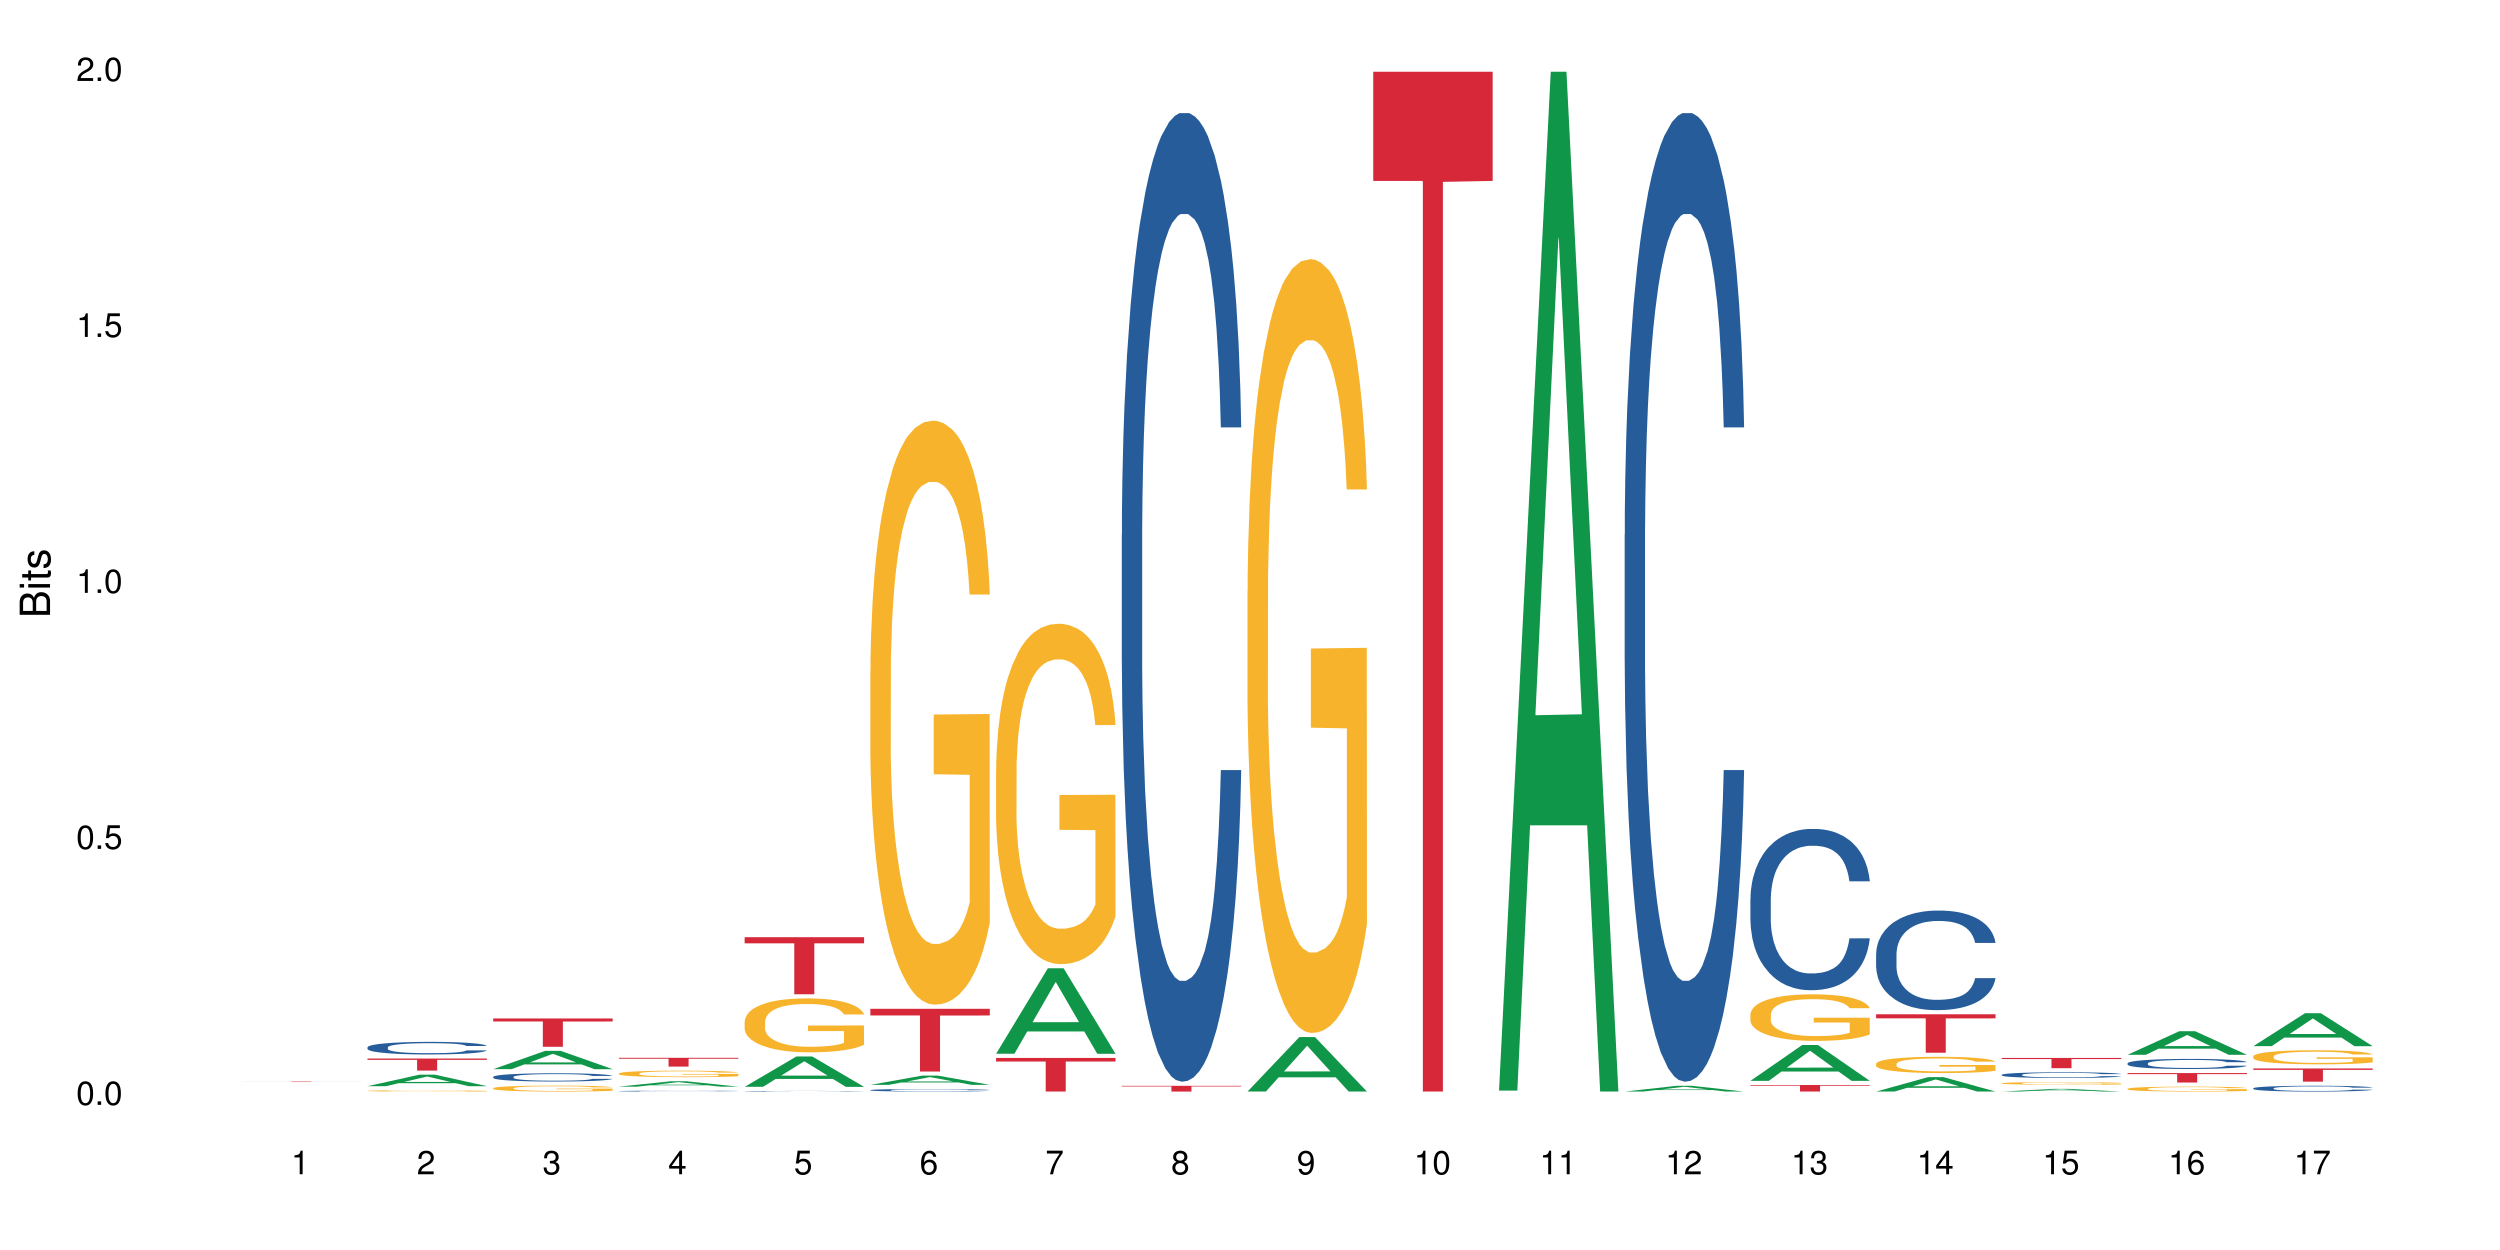 <?xml version="1.0" encoding="UTF-8"?>
<svg xmlns="http://www.w3.org/2000/svg" xmlns:xlink="http://www.w3.org/1999/xlink" width="720pt" height="360pt" viewBox="0 0 720 360" version="1.1">
<defs>
<g>
<symbol overflow="visible" id="glyph0-0">
<path style="stroke:none;" d=""/>
</symbol>
<symbol overflow="visible" id="glyph0-1">
<path style="stroke:none;" d="M 2.641 -6.797 C 2 -6.797 1.422 -6.531 1.078 -6.047 C 0.641 -5.453 0.406 -4.547 0.406 -3.297 C 0.406 -1 1.188 0.219 2.641 0.219 C 4.078 0.219 4.859 -1 4.859 -3.234 C 4.859 -4.562 4.656 -5.438 4.203 -6.047 C 3.844 -6.531 3.281 -6.797 2.641 -6.797 Z M 2.641 -6.047 C 3.547 -6.047 4 -5.125 4 -3.312 C 4 -1.375 3.562 -0.484 2.625 -0.484 C 1.734 -0.484 1.281 -1.422 1.281 -3.281 C 1.281 -5.141 1.734 -6.047 2.641 -6.047 Z M 2.641 -6.047 "/>
</symbol>
<symbol overflow="visible" id="glyph0-2">
<path style="stroke:none;" d="M 1.828 -1 L 0.828 -1 L 0.828 0 L 1.828 0 Z M 1.828 -1 "/>
</symbol>
<symbol overflow="visible" id="glyph0-3">
<path style="stroke:none;" d="M 4.562 -6.797 L 1.062 -6.797 L 0.547 -3.094 L 1.328 -3.094 C 1.719 -3.562 2.047 -3.734 2.578 -3.734 C 3.484 -3.734 4.062 -3.109 4.062 -2.094 C 4.062 -1.125 3.484 -0.531 2.578 -0.531 C 1.828 -0.531 1.375 -0.906 1.188 -1.672 L 0.328 -1.672 C 0.453 -1.109 0.547 -0.844 0.75 -0.594 C 1.125 -0.078 1.828 0.219 2.594 0.219 C 3.969 0.219 4.922 -0.781 4.922 -2.219 C 4.922 -3.562 4.031 -4.484 2.719 -4.484 C 2.25 -4.484 1.859 -4.359 1.469 -4.062 L 1.734 -5.969 L 4.562 -5.969 Z M 4.562 -6.797 "/>
</symbol>
<symbol overflow="visible" id="glyph0-4">
<path style="stroke:none;" d="M 2.484 -4.844 L 2.484 0 L 3.328 0 L 3.328 -6.797 L 2.766 -6.797 C 2.469 -5.75 2.281 -5.609 0.984 -5.453 L 0.984 -4.844 Z M 2.484 -4.844 "/>
</symbol>
<symbol overflow="visible" id="glyph0-5">
<path style="stroke:none;" d="M 4.859 -0.828 L 1.281 -0.828 C 1.359 -1.391 1.672 -1.75 2.5 -2.234 L 3.469 -2.75 C 4.406 -3.266 4.906 -3.969 4.906 -4.812 C 4.906 -5.375 4.672 -5.906 4.266 -6.266 C 3.859 -6.625 3.375 -6.797 2.719 -6.797 C 1.859 -6.797 1.219 -6.5 0.844 -5.922 C 0.609 -5.562 0.5 -5.125 0.484 -4.438 L 1.328 -4.438 C 1.359 -4.906 1.406 -5.188 1.531 -5.406 C 1.75 -5.812 2.188 -6.062 2.703 -6.062 C 3.469 -6.062 4.031 -5.516 4.031 -4.781 C 4.031 -4.25 3.719 -3.797 3.125 -3.438 L 2.234 -2.938 C 0.812 -2.141 0.406 -1.5 0.328 0 L 4.859 0 Z M 4.859 -0.828 "/>
</symbol>
<symbol overflow="visible" id="glyph0-6">
<path style="stroke:none;" d="M 2.125 -3.125 L 2.578 -3.125 C 3.516 -3.125 3.984 -2.703 3.984 -1.891 C 3.984 -1.031 3.469 -0.531 2.578 -0.531 C 1.656 -0.531 1.203 -0.984 1.156 -1.969 L 0.312 -1.969 C 0.344 -1.422 0.438 -1.078 0.609 -0.766 C 0.953 -0.109 1.625 0.219 2.547 0.219 C 3.953 0.219 4.859 -0.609 4.859 -1.906 C 4.859 -2.766 4.516 -3.25 3.703 -3.516 C 4.344 -3.766 4.656 -4.25 4.656 -4.938 C 4.656 -6.109 3.875 -6.797 2.578 -6.797 C 1.203 -6.797 0.484 -6.047 0.453 -4.609 L 1.297 -4.609 C 1.312 -5.016 1.344 -5.25 1.453 -5.453 C 1.641 -5.828 2.062 -6.062 2.594 -6.062 C 3.344 -6.062 3.797 -5.625 3.797 -4.906 C 3.797 -4.422 3.609 -4.141 3.25 -3.984 C 3.016 -3.891 2.719 -3.844 2.125 -3.844 Z M 2.125 -3.125 "/>
</symbol>
<symbol overflow="visible" id="glyph0-7">
<path style="stroke:none;" d="M 3.141 -1.625 L 3.141 0 L 3.984 0 L 3.984 -1.625 L 4.984 -1.625 L 4.984 -2.391 L 3.984 -2.391 L 3.984 -6.797 L 3.359 -6.797 L 0.266 -2.516 L 0.266 -1.625 Z M 3.141 -2.391 L 1 -2.391 L 3.141 -5.359 Z M 3.141 -2.391 "/>
</symbol>
<symbol overflow="visible" id="glyph0-8">
<path style="stroke:none;" d="M 4.781 -5.031 C 4.609 -6.141 3.891 -6.797 2.844 -6.797 C 2.094 -6.797 1.422 -6.438 1.031 -5.828 C 0.609 -5.172 0.406 -4.344 0.406 -3.094 C 0.406 -1.953 0.578 -1.234 0.984 -0.625 C 1.359 -0.078 1.953 0.219 2.703 0.219 C 3.984 0.219 4.922 -0.734 4.922 -2.078 C 4.922 -3.344 4.062 -4.234 2.844 -4.234 C 2.172 -4.234 1.641 -3.969 1.281 -3.469 C 1.281 -5.125 1.828 -6.047 2.797 -6.047 C 3.391 -6.047 3.797 -5.672 3.938 -5.031 Z M 2.734 -3.484 C 3.547 -3.484 4.062 -2.922 4.062 -2 C 4.062 -1.156 3.484 -0.531 2.703 -0.531 C 1.922 -0.531 1.328 -1.188 1.328 -2.047 C 1.328 -2.891 1.906 -3.484 2.734 -3.484 Z M 2.734 -3.484 "/>
</symbol>
<symbol overflow="visible" id="glyph0-9">
<path style="stroke:none;" d="M 4.984 -6.797 L 0.438 -6.797 L 0.438 -5.969 L 4.109 -5.969 C 2.5 -3.656 1.828 -2.234 1.328 0 L 2.219 0 C 2.594 -2.172 3.453 -4.047 4.984 -6.094 Z M 4.984 -6.797 "/>
</symbol>
<symbol overflow="visible" id="glyph0-10">
<path style="stroke:none;" d="M 3.75 -3.578 C 4.453 -4 4.688 -4.344 4.688 -4.984 C 4.688 -6.047 3.844 -6.797 2.641 -6.797 C 1.438 -6.797 0.594 -6.047 0.594 -4.984 C 0.594 -4.359 0.828 -4.016 1.516 -3.578 C 0.734 -3.203 0.359 -2.641 0.359 -1.891 C 0.359 -0.641 1.297 0.219 2.641 0.219 C 3.984 0.219 4.922 -0.641 4.922 -1.875 C 4.922 -2.641 4.531 -3.203 3.75 -3.578 Z M 2.641 -6.047 C 3.359 -6.047 3.812 -5.625 3.812 -4.969 C 3.812 -4.344 3.344 -3.922 2.641 -3.922 C 1.922 -3.922 1.453 -4.344 1.453 -4.984 C 1.453 -5.625 1.922 -6.047 2.641 -6.047 Z M 2.641 -3.203 C 3.484 -3.203 4.062 -2.672 4.062 -1.875 C 4.062 -1.062 3.484 -0.531 2.625 -0.531 C 1.797 -0.531 1.219 -1.078 1.219 -1.875 C 1.219 -2.672 1.797 -3.203 2.641 -3.203 Z M 2.641 -3.203 "/>
</symbol>
<symbol overflow="visible" id="glyph0-11">
<path style="stroke:none;" d="M 0.516 -1.547 C 0.672 -0.438 1.406 0.219 2.438 0.219 C 3.188 0.219 3.859 -0.141 4.266 -0.75 C 4.688 -1.406 4.891 -2.25 4.891 -3.484 C 4.891 -4.625 4.703 -5.359 4.312 -5.953 C 3.938 -6.5 3.344 -6.797 2.594 -6.797 C 1.297 -6.797 0.359 -5.844 0.359 -4.516 C 0.359 -3.25 1.234 -2.344 2.453 -2.344 C 3.094 -2.344 3.562 -2.578 4.016 -3.109 C 4 -1.453 3.469 -0.531 2.5 -0.531 C 1.906 -0.531 1.484 -0.906 1.359 -1.547 Z M 2.578 -6.062 C 3.375 -6.062 3.969 -5.406 3.969 -4.531 C 3.969 -3.688 3.375 -3.094 2.547 -3.094 C 1.734 -3.094 1.234 -3.672 1.234 -4.578 C 1.234 -5.438 1.797 -6.062 2.578 -6.062 Z M 2.578 -6.062 "/>
</symbol>
<symbol overflow="visible" id="glyph1-0">
<path style="stroke:none;" d=""/>
</symbol>
<symbol overflow="visible" id="glyph1-1">
<path style="stroke:none;" d="M 0 -0.953 L 0 -4.891 C 0 -5.719 -0.234 -6.344 -0.734 -6.797 C -1.188 -7.234 -1.812 -7.469 -2.5 -7.469 C -3.547 -7.469 -4.188 -7 -4.625 -5.875 C -4.984 -6.672 -5.641 -7.094 -6.531 -7.094 C -7.156 -7.094 -7.734 -6.859 -8.141 -6.391 C -8.562 -5.938 -8.75 -5.344 -8.75 -4.5 L -8.75 -0.953 Z M -4.984 -2.062 L -7.766 -2.062 L -7.766 -4.219 C -7.766 -4.844 -7.688 -5.203 -7.453 -5.5 C -7.219 -5.812 -6.859 -5.969 -6.375 -5.969 C -5.906 -5.969 -5.531 -5.812 -5.297 -5.5 C -5.062 -5.203 -4.984 -4.844 -4.984 -4.219 Z M -0.984 -2.062 L -4 -2.062 L -4 -4.781 C -4 -5.328 -3.859 -5.688 -3.578 -5.953 C -3.297 -6.219 -2.922 -6.359 -2.484 -6.359 C -2.062 -6.359 -1.688 -6.219 -1.406 -5.953 C -1.109 -5.688 -0.984 -5.328 -0.984 -4.781 Z M -0.984 -2.062 "/>
</symbol>
<symbol overflow="visible" id="glyph1-2">
<path style="stroke:none;" d="M -6.281 -1.797 L -6.281 -0.797 L 0 -0.797 L 0 -1.797 Z M -8.75 -1.797 L -8.75 -0.797 L -7.484 -0.797 L -7.484 -1.797 Z M -8.75 -1.797 "/>
</symbol>
<symbol overflow="visible" id="glyph1-3">
<path style="stroke:none;" d="M -6.281 -3.047 L -6.281 -2.016 L -8.016 -2.016 L -8.016 -1.016 L -6.281 -1.016 L -6.281 -0.172 L -5.469 -0.172 L -5.469 -1.016 L -0.719 -1.016 C -0.078 -1.016 0.281 -1.453 0.281 -2.234 C 0.281 -2.469 0.25 -2.719 0.188 -3.047 L -0.641 -3.047 C -0.609 -2.922 -0.594 -2.766 -0.594 -2.562 C -0.594 -2.141 -0.719 -2.016 -1.156 -2.016 L -5.469 -2.016 L -5.469 -3.047 Z M -6.281 -3.047 "/>
</symbol>
<symbol overflow="visible" id="glyph1-4">
<path style="stroke:none;" d="M -4.531 -5.25 C -5.766 -5.25 -6.469 -4.422 -6.469 -2.969 C -6.469 -1.516 -5.719 -0.562 -4.547 -0.562 C -3.562 -0.562 -3.094 -1.062 -2.734 -2.562 L -2.516 -3.484 C -2.344 -4.188 -2.094 -4.469 -1.625 -4.469 C -1.047 -4.469 -0.641 -3.875 -0.641 -3 C -0.641 -2.453 -0.797 -2 -1.062 -1.75 C -1.25 -1.594 -1.422 -1.531 -1.875 -1.469 L -1.875 -0.406 C -0.422 -0.453 0.281 -1.266 0.281 -2.922 C 0.281 -4.5 -0.5 -5.516 -1.719 -5.516 C -2.656 -5.516 -3.172 -4.984 -3.469 -3.734 L -3.703 -2.766 C -3.891 -1.953 -4.156 -1.609 -4.594 -1.609 C -5.172 -1.609 -5.547 -2.125 -5.547 -2.938 C -5.547 -3.75 -5.203 -4.172 -4.531 -4.203 Z M -4.531 -5.25 "/>
</symbol>
</g>
</defs>
<g id="surface52080">
<rect x="0" y="0" width="720" height="360" style="fill:rgb(100%,100%,100%);fill-opacity:1;stroke:none;"/>
<path style=" stroke:none;fill-rule:nonzero;fill:rgb(83.922%,15.686%,22.353%);fill-opacity:1;" d="M 69.629 311.496 L 104.027 311.496 L 104.027 311.508 L 89.691 311.508 L 89.691 311.625 L 83.922 311.625 L 83.922 311.508 L 69.629 311.508 Z M 69.629 311.496 "/>
<path style=" stroke:none;fill-rule:nonzero;fill:rgb(6.275%,58.824%,28.235%);fill-opacity:1;" d="M 105.836 312.82 L 105.871 312.816 L 120.758 309.512 L 125.277 309.512 L 140.234 312.82 L 134.977 312.82 L 131.23 311.957 L 114.805 311.957 L 111.129 312.82 L 105.836 312.82 L 116.383 311.602 L 129.723 311.598 L 123.07 310.051 L 122.996 310.051 L 122.926 310.059 L 116.348 311.598 L 116.383 311.602 Z M 105.836 312.82 "/>
<path style=" stroke:none;fill-rule:nonzero;fill:rgb(14.51%,36.078%,60%);fill-opacity:1;" d="M 105.836 301.641 L 105.879 301.637 L 105.879 301.559 L 106.004 301.434 L 106.297 301.273 L 106.59 301.164 L 107.348 300.969 L 108.395 300.781 L 109.484 300.637 L 110.281 300.551 L 110.996 300.484 L 112.633 300.359 L 113.68 300.297 L 114.812 300.242 L 116.195 300.184 L 117.203 300.152 L 119.469 300.098 L 121.148 300.074 L 122.449 300.066 L 125.258 300.066 L 126.938 300.078 L 128.152 300.094 L 129.496 300.121 L 130.629 300.152 L 132.598 300.227 L 134.359 300.316 L 135.156 300.371 L 136.414 300.473 L 137.379 300.57 L 138.051 300.66 L 138.809 300.781 L 139.477 300.93 L 139.98 301.098 L 140.234 301.242 L 134.359 301.242 L 134.066 301.109 L 133.73 301.004 L 133.102 300.871 L 132.473 300.773 L 131.59 300.68 L 130.793 300.613 L 129.703 300.551 L 128.738 300.512 L 127.734 300.484 L 126.77 300.465 L 124.922 300.441 L 122.781 300.441 L 121.984 300.449 L 120.352 300.477 L 119.469 300.5 L 118.211 300.547 L 117.328 300.59 L 116.281 300.656 L 115.566 300.711 L 114.688 300.797 L 114.059 300.875 L 113.344 300.984 L 112.926 301.066 L 112.547 301.156 L 112.211 301.266 L 111.961 301.383 L 111.793 301.504 L 111.707 301.625 L 111.707 302.137 L 111.793 302.258 L 112.004 302.395 L 112.547 302.598 L 113.344 302.773 L 114.27 302.91 L 115.148 303.012 L 115.652 303.059 L 116.324 303.109 L 117.371 303.176 L 118.883 303.242 L 119.762 303.27 L 121.105 303.297 L 122.488 303.309 L 124.336 303.309 L 125.973 303.297 L 127.062 303.281 L 128.195 303.254 L 129.746 303.195 L 130.711 303.145 L 131.551 303.082 L 132.18 303.02 L 132.598 302.965 L 133.227 302.863 L 133.73 302.75 L 134.109 302.633 L 134.359 302.52 L 140.234 302.52 L 139.98 302.652 L 139.605 302.781 L 139.227 302.879 L 138.641 302.996 L 137.969 303.098 L 137.004 303.215 L 136.207 303.289 L 135.156 303.371 L 134.191 303.434 L 133.145 303.492 L 131.59 303.559 L 130.586 303.59 L 129.496 303.621 L 128.195 303.648 L 126.559 303.668 L 124.797 303.684 L 123.16 303.688 L 121.398 303.68 L 120.098 303.668 L 118.379 303.637 L 116.238 303.578 L 114.688 303.516 L 113.469 303.453 L 112.422 303.387 L 111.246 303.297 L 109.738 303.148 L 108.816 303.039 L 108.184 302.945 L 107.473 302.816 L 106.969 302.699 L 106.383 302.516 L 105.961 302.281 L 105.836 302.098 Z M 105.836 301.641 "/>
<path style=" stroke:none;fill-rule:nonzero;fill:rgb(96.863%,70.196%,16.863%);fill-opacity:1;" d="M 105.836 314.16 L 105.879 314.16 L 105.879 314.152 L 106.047 314.137 L 106.465 314.117 L 107.012 314.098 L 107.598 314.086 L 107.977 314.078 L 108.605 314.07 L 109.148 314.062 L 110.535 314.047 L 112.297 314.031 L 113.262 314.027 L 114.352 314.02 L 115.902 314.016 L 116.617 314.012 L 118.797 314.008 L 121.273 314.004 L 124 314 L 125.258 314.004 L 126.977 314.004 L 129.328 314.008 L 130.668 314.012 L 131.719 314.016 L 132.809 314.02 L 134.152 314.023 L 135.41 314.031 L 136.414 314.043 L 137.422 314.051 L 138.262 314.062 L 138.973 314.074 L 139.605 314.09 L 139.98 314.102 L 140.234 314.113 L 134.402 314.113 L 134.066 314.102 L 133.688 314.09 L 133.059 314.078 L 132.43 314.07 L 131.801 314.066 L 130.629 314.055 L 129.621 314.051 L 128.363 314.047 L 127.145 314.043 L 125.762 314.043 L 124.922 314.039 L 122.699 314.039 L 120.688 314.043 L 119.512 314.047 L 118.672 314.047 L 117.496 314.055 L 116.785 314.059 L 116.363 314.059 L 115.105 314.07 L 114.27 314.078 L 113.805 314.086 L 113.219 314.098 L 112.801 314.105 L 112.34 314.117 L 112.086 314.129 L 111.75 314.152 L 111.707 314.211 L 111.836 314.227 L 112.086 314.238 L 112.422 314.25 L 112.926 314.266 L 113.43 314.273 L 114.309 314.285 L 115.066 314.297 L 115.652 314.301 L 116.785 314.312 L 117.246 314.312 L 118.336 314.32 L 119.469 314.324 L 120.852 314.328 L 121.902 314.332 L 128.234 314.332 L 129.828 314.328 L 130.922 314.324 L 131.633 314.324 L 132.516 314.32 L 133.145 314.316 L 133.73 314.312 L 134.445 314.305 L 134.445 314.227 L 124.082 314.227 L 124.082 314.188 L 140.191 314.188 L 140.234 314.32 L 139.352 314.328 L 138.262 314.336 L 137.211 314.344 L 136.121 314.348 L 134.57 314.355 L 133.312 314.359 L 131.383 314.363 L 129.621 314.367 L 127.773 314.371 L 122.488 314.371 L 120.645 314.367 L 119.176 314.367 L 117.832 314.363 L 116.492 314.359 L 114.812 314.352 L 113.723 314.344 L 111.457 314.328 L 110.449 314.32 L 109.781 314.312 L 109.109 314.305 L 108.395 314.293 L 107.723 314.285 L 107.219 314.273 L 106.758 314.262 L 106.422 314.25 L 106.09 314.234 L 105.922 314.223 L 105.836 314.211 Z M 105.836 314.16 "/>
<path style=" stroke:none;fill-rule:nonzero;fill:rgb(83.922%,15.686%,22.353%);fill-opacity:1;" d="M 105.836 304.867 L 140.234 304.867 L 140.234 305.238 L 125.898 305.238 L 125.898 308.332 L 120.129 308.332 L 120.129 305.242 L 120.047 305.238 L 105.836 305.238 Z M 105.836 304.867 "/>
<path style=" stroke:none;fill-rule:nonzero;fill:rgb(6.275%,58.824%,28.235%);fill-opacity:1;" d="M 142.043 307.918 L 142.078 307.914 L 156.965 302.656 L 161.484 302.656 L 176.441 307.922 L 171.184 307.922 L 167.438 306.547 L 151.012 306.547 L 147.336 307.918 L 142.043 307.918 L 152.59 305.98 L 165.93 305.973 L 159.277 303.516 L 159.203 303.512 L 159.133 303.527 L 152.555 305.973 L 152.59 305.98 Z M 142.043 307.918 "/>
<path style=" stroke:none;fill-rule:nonzero;fill:rgb(14.51%,36.078%,60%);fill-opacity:1;" d="M 142.043 310.137 L 142.086 310.137 L 142.086 310.082 L 142.211 310 L 142.504 309.895 L 142.797 309.824 L 143.555 309.695 L 144.602 309.57 L 145.691 309.477 L 146.488 309.422 L 147.203 309.375 L 148.84 309.297 L 149.887 309.254 L 151.02 309.219 L 152.402 309.18 L 153.41 309.16 L 155.676 309.125 L 157.355 309.109 L 158.652 309.102 L 161.465 309.102 L 163.145 309.113 L 164.359 309.121 L 165.703 309.141 L 166.832 309.16 L 168.805 309.207 L 170.566 309.27 L 171.363 309.301 L 172.621 309.371 L 173.586 309.434 L 174.258 309.492 L 175.012 309.57 L 175.684 309.672 L 176.188 309.781 L 176.441 309.875 L 170.566 309.875 L 170.273 309.789 L 169.938 309.719 L 169.309 309.629 L 168.68 309.566 L 167.797 309.504 L 167 309.465 L 165.91 309.422 L 164.945 309.395 L 163.941 309.375 L 162.977 309.363 L 161.129 309.352 L 158.988 309.352 L 158.191 309.355 L 156.559 309.371 L 155.676 309.387 L 154.418 309.418 L 153.535 309.445 L 152.488 309.488 L 151.773 309.527 L 150.895 309.582 L 150.266 309.633 L 149.551 309.703 L 149.133 309.758 L 148.754 309.82 L 148.418 309.891 L 148.168 309.969 L 148 310.047 L 147.914 310.125 L 147.914 310.465 L 148 310.543 L 148.211 310.633 L 148.754 310.766 L 149.551 310.879 L 150.473 310.973 L 151.355 311.035 L 151.859 311.066 L 152.531 311.102 L 153.578 311.145 L 155.09 311.188 L 155.969 311.207 L 157.312 311.223 L 158.695 311.234 L 160.543 311.234 L 162.18 311.223 L 163.27 311.215 L 164.402 311.195 L 165.953 311.16 L 166.918 311.125 L 167.758 311.082 L 168.387 311.043 L 168.805 311.008 L 169.434 310.938 L 169.938 310.867 L 170.316 310.789 L 170.566 310.715 L 176.441 310.715 L 176.188 310.801 L 175.812 310.887 L 175.434 310.949 L 174.848 311.027 L 174.176 311.094 L 173.211 311.168 L 172.414 311.219 L 171.363 311.273 L 170.398 311.316 L 169.352 311.352 L 167.797 311.395 L 166.793 311.418 L 165.703 311.438 L 164.402 311.453 L 162.766 311.469 L 161.004 311.477 L 159.367 311.48 L 157.605 311.477 L 156.305 311.469 L 154.586 311.449 L 152.445 311.41 L 150.895 311.367 L 149.676 311.324 L 148.629 311.281 L 147.453 311.223 L 145.945 311.129 L 145.02 311.055 L 144.391 310.992 L 143.68 310.91 L 143.176 310.832 L 142.59 310.711 L 142.168 310.559 L 142.043 310.438 Z M 142.043 310.137 "/>
<path style=" stroke:none;fill-rule:nonzero;fill:rgb(96.863%,70.196%,16.863%);fill-opacity:1;" d="M 142.043 313.395 L 142.086 313.391 L 142.086 313.359 L 142.254 313.289 L 142.672 313.191 L 143.219 313.113 L 143.805 313.051 L 144.184 313.02 L 144.812 312.973 L 145.355 312.938 L 146.742 312.867 L 148.504 312.801 L 149.469 312.773 L 150.559 312.746 L 152.109 312.715 L 152.824 312.707 L 155.004 312.68 L 157.48 312.664 L 160.207 312.66 L 161.465 312.66 L 163.184 312.668 L 165.535 312.684 L 166.875 312.699 L 167.926 312.715 L 169.016 312.738 L 170.359 312.77 L 171.617 312.805 L 172.621 312.844 L 173.629 312.891 L 174.469 312.941 L 175.18 312.996 L 175.812 313.059 L 176.188 313.113 L 176.441 313.168 L 170.609 313.168 L 170.273 313.113 L 169.895 313.074 L 169.266 313.02 L 168.637 312.984 L 168.008 312.953 L 166.832 312.914 L 165.828 312.887 L 164.57 312.867 L 163.352 312.852 L 161.969 312.844 L 161.129 312.84 L 158.906 312.84 L 156.891 312.852 L 155.719 312.863 L 154.879 312.875 L 153.703 312.898 L 152.992 312.918 L 152.57 312.93 L 151.312 312.98 L 150.473 313.023 L 150.012 313.051 L 149.426 313.098 L 149.008 313.141 L 148.547 313.203 L 148.293 313.25 L 147.957 313.355 L 147.914 313.637 L 148.043 313.699 L 148.293 313.762 L 148.629 313.816 L 149.133 313.879 L 149.637 313.922 L 150.516 313.984 L 151.273 314.023 L 151.859 314.051 L 152.992 314.094 L 153.453 314.105 L 154.543 314.133 L 155.676 314.156 L 157.059 314.176 L 158.109 314.184 L 159.785 314.191 L 161.926 314.191 L 164.441 314.184 L 166.035 314.172 L 167.129 314.156 L 167.84 314.148 L 168.723 314.129 L 169.352 314.113 L 169.938 314.098 L 170.652 314.07 L 170.652 313.699 L 160.289 313.695 L 160.289 313.52 L 176.398 313.52 L 176.441 314.129 L 175.559 314.172 L 174.469 314.211 L 173.418 314.242 L 172.328 314.27 L 170.777 314.301 L 169.52 314.32 L 167.59 314.34 L 165.828 314.355 L 163.98 314.363 L 162.344 314.367 L 160.418 314.371 L 158.695 314.367 L 156.852 314.359 L 155.383 314.344 L 154.039 314.328 L 152.699 314.309 L 151.02 314.277 L 149.93 314.25 L 148.797 314.219 L 147.664 314.18 L 146.656 314.137 L 145.984 314.102 L 145.316 314.066 L 144.602 314.02 L 143.93 313.965 L 143.426 313.918 L 142.965 313.863 L 142.629 313.812 L 142.293 313.742 L 142.129 313.684 L 142.043 313.637 Z M 142.043 313.395 "/>
<path style=" stroke:none;fill-rule:nonzero;fill:rgb(83.922%,15.686%,22.353%);fill-opacity:1;" d="M 142.043 293.316 L 176.441 293.316 L 176.441 294.191 L 162.105 294.199 L 162.105 301.477 L 156.336 301.477 L 156.336 294.207 L 156.254 294.191 L 142.043 294.191 Z M 142.043 293.316 "/>
<path style=" stroke:none;fill-rule:nonzero;fill:rgb(6.275%,58.824%,28.235%);fill-opacity:1;" d="M 178.25 312.953 L 178.285 312.949 L 193.172 311.406 L 197.691 311.406 L 212.648 312.953 L 207.391 312.953 L 203.645 312.551 L 187.219 312.551 L 183.543 312.953 L 178.25 312.953 L 188.797 312.383 L 202.137 312.379 L 195.484 311.66 L 195.41 311.656 L 195.34 311.66 L 188.762 312.379 L 188.797 312.383 Z M 178.25 312.953 "/>
<path style=" stroke:none;fill-rule:nonzero;fill:rgb(14.51%,36.078%,60%);fill-opacity:1;" d="M 178.25 314.234 L 178.293 314.234 L 178.293 314.23 L 178.418 314.223 L 178.711 314.211 L 179.004 314.203 L 179.762 314.191 L 180.809 314.18 L 181.898 314.172 L 182.695 314.164 L 183.41 314.16 L 185.047 314.152 L 186.094 314.148 L 187.227 314.145 L 188.609 314.141 L 189.617 314.137 L 191.883 314.133 L 200.566 314.133 L 201.91 314.137 L 203.039 314.137 L 205.012 314.145 L 206.773 314.148 L 207.57 314.152 L 208.828 314.16 L 209.793 314.164 L 210.465 314.172 L 211.219 314.18 L 211.891 314.188 L 212.395 314.199 L 212.648 314.211 L 206.773 314.211 L 206.48 314.199 L 206.145 314.195 L 205.516 314.184 L 204.887 314.18 L 204.004 314.172 L 203.207 314.168 L 202.117 314.164 L 201.152 314.16 L 199.184 314.16 L 197.336 314.156 L 194.398 314.156 L 192.766 314.16 L 191.883 314.16 L 190.625 314.164 L 189.742 314.168 L 188.695 314.172 L 187.98 314.176 L 187.102 314.18 L 186.473 314.188 L 185.758 314.191 L 185.34 314.199 L 184.961 314.203 L 184.625 314.211 L 184.375 314.219 L 184.207 314.227 L 184.121 314.234 L 184.121 314.27 L 184.207 314.277 L 184.418 314.285 L 184.961 314.301 L 185.758 314.312 L 186.68 314.32 L 187.562 314.328 L 188.066 314.328 L 188.738 314.332 L 189.785 314.336 L 191.297 314.34 L 192.176 314.344 L 193.52 314.344 L 194.902 314.348 L 196.75 314.348 L 198.387 314.344 L 200.609 314.344 L 202.16 314.34 L 203.125 314.336 L 203.965 314.332 L 204.594 314.328 L 205.012 314.324 L 205.641 314.316 L 206.145 314.309 L 206.523 314.301 L 206.773 314.293 L 212.648 314.293 L 212.395 314.305 L 212.016 314.312 L 211.641 314.316 L 211.055 314.324 L 210.383 314.332 L 209.418 314.34 L 208.621 314.344 L 207.57 314.352 L 206.605 314.355 L 205.559 314.359 L 204.004 314.363 L 203 314.363 L 201.91 314.367 L 200.609 314.367 L 198.973 314.371 L 192.512 314.371 L 190.793 314.367 L 188.652 314.363 L 187.102 314.359 L 185.883 314.355 L 184.836 314.352 L 183.66 314.344 L 182.152 314.336 L 181.227 314.328 L 180.598 314.32 L 179.887 314.312 L 179.383 314.305 L 178.797 314.293 L 178.375 314.277 L 178.25 314.266 Z M 178.25 314.234 "/>
<path style=" stroke:none;fill-rule:nonzero;fill:rgb(96.863%,70.196%,16.863%);fill-opacity:1;" d="M 178.25 309.156 L 178.293 309.152 L 178.293 309.121 L 178.461 309.043 L 178.879 308.938 L 179.426 308.848 L 180.012 308.781 L 180.391 308.746 L 181.02 308.691 L 181.562 308.656 L 182.949 308.578 L 184.711 308.508 L 185.676 308.477 L 186.766 308.445 L 188.316 308.414 L 189.031 308.402 L 191.211 308.375 L 193.688 308.359 L 196.414 308.352 L 197.672 308.355 L 199.391 308.363 L 201.742 308.379 L 203.082 308.398 L 204.133 308.414 L 205.223 308.438 L 206.562 308.473 L 207.824 308.512 L 208.828 308.555 L 209.836 308.605 L 210.676 308.66 L 211.387 308.719 L 212.016 308.789 L 212.395 308.852 L 212.648 308.91 L 206.816 308.91 L 206.48 308.852 L 206.102 308.805 L 205.473 308.75 L 204.844 308.707 L 204.215 308.676 L 203.039 308.629 L 202.035 308.602 L 200.777 308.578 L 199.559 308.562 L 198.176 308.555 L 197.336 308.551 L 195.113 308.551 L 193.098 308.562 L 191.926 308.574 L 191.086 308.59 L 189.91 308.613 L 189.199 308.637 L 188.777 308.648 L 187.52 308.703 L 186.68 308.75 L 186.219 308.781 L 185.633 308.832 L 185.215 308.879 L 184.754 308.949 L 184.5 309 L 184.164 309.117 L 184.121 309.426 L 184.25 309.488 L 184.5 309.559 L 184.836 309.621 L 185.34 309.688 L 185.844 309.734 L 186.723 309.801 L 187.48 309.848 L 188.066 309.875 L 189.199 309.922 L 189.66 309.938 L 190.75 309.969 L 191.883 309.992 L 193.266 310.012 L 194.316 310.023 L 195.992 310.031 L 198.133 310.031 L 200.648 310.02 L 202.242 310.008 L 203.336 309.992 L 204.047 309.98 L 204.93 309.965 L 205.559 309.945 L 206.145 309.926 L 206.859 309.898 L 206.859 309.488 L 196.496 309.488 L 196.496 309.297 L 212.605 309.293 L 212.648 309.965 L 211.766 310.008 L 210.676 310.055 L 209.625 310.09 L 208.535 310.117 L 206.984 310.148 L 205.727 310.172 L 203.797 310.195 L 202.035 310.211 L 200.188 310.219 L 198.551 310.227 L 196.621 310.227 L 194.902 310.223 L 193.059 310.215 L 191.59 310.199 L 190.246 310.184 L 188.906 310.16 L 187.227 310.125 L 186.137 310.094 L 185.004 310.059 L 183.871 310.016 L 182.863 309.969 L 182.191 309.934 L 181.523 309.895 L 180.809 309.84 L 180.137 309.785 L 179.633 309.73 L 179.172 309.672 L 178.836 309.613 L 178.5 309.535 L 178.336 309.477 L 178.25 309.422 Z M 178.25 309.156 "/>
<path style=" stroke:none;fill-rule:nonzero;fill:rgb(83.922%,15.686%,22.353%);fill-opacity:1;" d="M 178.25 304.645 L 212.648 304.645 L 212.648 304.914 L 198.312 304.918 L 198.312 307.172 L 192.543 307.172 L 192.543 304.922 L 192.461 304.914 L 178.25 304.914 Z M 178.25 304.645 "/>
<path style=" stroke:none;fill-rule:nonzero;fill:rgb(6.275%,58.824%,28.235%);fill-opacity:1;" d="M 214.457 313.008 L 214.492 313 L 229.379 304.254 L 233.898 304.254 L 248.855 313.016 L 243.598 313.016 L 239.852 310.727 L 223.422 310.727 L 219.75 313.008 L 214.457 313.008 L 225.004 309.781 L 238.344 309.773 L 231.691 305.684 L 231.617 305.676 L 231.547 305.703 L 224.969 309.773 L 225.004 309.781 Z M 214.457 313.008 "/>
<path style=" stroke:none;fill-rule:nonzero;fill:rgb(14.51%,36.078%,60%);fill-opacity:1;" d="M 214.457 314.27 L 214.5 314.27 L 214.5 314.266 L 214.625 314.262 L 215.211 314.246 L 215.969 314.238 L 217.016 314.23 L 218.105 314.223 L 218.902 314.219 L 219.617 314.215 L 221.254 314.207 L 222.301 314.207 L 223.434 314.203 L 224.816 314.199 L 225.824 314.199 L 228.09 314.195 L 236.773 314.195 L 238.117 314.199 L 239.246 314.199 L 241.219 314.203 L 242.98 314.207 L 243.777 314.211 L 245.035 314.215 L 246 314.219 L 246.672 314.223 L 247.426 314.23 L 248.098 314.238 L 248.602 314.246 L 248.855 314.25 L 242.98 314.25 L 242.688 314.246 L 242.352 314.242 L 241.723 314.234 L 241.094 314.23 L 240.211 314.223 L 239.414 314.223 L 238.324 314.219 L 237.359 314.215 L 228.09 314.215 L 226.832 314.219 L 225.949 314.219 L 224.902 314.223 L 224.188 314.227 L 223.309 314.23 L 222.68 314.234 L 221.965 314.238 L 221.547 314.242 L 221.168 314.246 L 220.832 314.254 L 220.582 314.258 L 220.414 314.266 L 220.328 314.27 L 220.328 314.297 L 220.414 314.301 L 220.625 314.309 L 221.168 314.316 L 221.965 314.328 L 222.887 314.332 L 223.77 314.336 L 224.273 314.34 L 224.945 314.344 L 225.992 314.348 L 227.504 314.348 L 228.383 314.352 L 235.684 314.352 L 236.816 314.348 L 238.367 314.348 L 239.332 314.344 L 240.172 314.34 L 240.801 314.34 L 241.219 314.336 L 241.848 314.332 L 242.352 314.324 L 242.73 314.32 L 242.98 314.312 L 248.855 314.312 L 248.602 314.32 L 248.223 314.328 L 247.848 314.332 L 247.258 314.336 L 246.59 314.344 L 245.625 314.348 L 244.828 314.352 L 243.777 314.355 L 242.812 314.359 L 241.766 314.359 L 240.211 314.363 L 239.207 314.367 L 236.816 314.367 L 235.18 314.371 L 228.719 314.371 L 227 314.367 L 224.859 314.367 L 223.309 314.363 L 222.09 314.359 L 221.043 314.355 L 219.867 314.352 L 218.359 314.344 L 217.434 314.34 L 216.805 314.336 L 216.094 314.328 L 215.59 314.324 L 215.004 314.312 L 214.582 314.301 L 214.457 314.293 Z M 214.457 314.27 "/>
<path style=" stroke:none;fill-rule:nonzero;fill:rgb(96.863%,70.196%,16.863%);fill-opacity:1;" d="M 214.457 294.191 L 214.5 294.176 L 214.5 293.891 L 214.668 293.254 L 215.086 292.375 L 215.633 291.648 L 216.219 291.082 L 216.598 290.785 L 217.227 290.359 L 217.77 290.047 L 219.156 289.406 L 220.918 288.812 L 221.883 288.555 L 222.973 288.312 L 224.523 288.043 L 225.238 287.945 L 227.418 287.719 L 229.895 287.578 L 232.621 287.535 L 233.879 287.547 L 235.598 287.605 L 237.949 287.762 L 239.289 287.902 L 240.34 288.043 L 241.43 288.23 L 242.77 288.512 L 244.031 288.855 L 245.035 289.195 L 246.043 289.621 L 246.883 290.074 L 247.594 290.57 L 248.223 291.168 L 248.602 291.664 L 248.855 292.16 L 243.023 292.16 L 242.688 291.664 L 242.309 291.281 L 241.68 290.812 L 241.051 290.473 L 240.422 290.203 L 239.246 289.832 L 238.242 289.605 L 236.984 289.406 L 235.766 289.281 L 234.383 289.195 L 233.543 289.164 L 231.32 289.164 L 229.305 289.266 L 228.133 289.379 L 227.293 289.492 L 226.117 289.707 L 225.406 289.875 L 224.984 289.988 L 223.727 290.43 L 222.887 290.828 L 222.426 291.098 L 221.84 291.523 L 221.422 291.906 L 220.957 292.473 L 220.707 292.898 L 220.371 293.863 L 220.328 296.418 L 220.457 296.957 L 220.707 297.539 L 221.043 298.051 L 221.547 298.59 L 222.051 299 L 222.93 299.555 L 223.684 299.922 L 224.273 300.164 L 225.406 300.547 L 225.867 300.676 L 226.957 300.93 L 228.09 301.129 L 229.473 301.301 L 230.523 301.387 L 232.199 301.457 L 234.34 301.457 L 236.855 301.371 L 238.449 301.258 L 239.543 301.145 L 240.254 301.043 L 241.137 300.887 L 241.766 300.746 L 242.352 300.59 L 243.066 300.348 L 243.066 296.957 L 232.703 296.941 L 232.703 295.352 L 248.812 295.34 L 248.855 300.887 L 247.973 301.27 L 246.883 301.641 L 245.832 301.926 L 244.742 302.164 L 243.191 302.434 L 241.934 302.605 L 240.004 302.805 L 238.242 302.934 L 236.395 303.016 L 234.758 303.059 L 232.828 303.074 L 231.109 303.047 L 229.266 302.961 L 227.797 302.848 L 226.453 302.703 L 225.113 302.52 L 223.434 302.223 L 222.344 301.98 L 221.211 301.684 L 220.078 301.328 L 219.07 300.945 L 218.398 300.648 L 217.73 300.305 L 217.016 299.879 L 216.344 299.398 L 215.84 298.957 L 215.379 298.461 L 215.043 297.992 L 214.707 297.355 L 214.539 296.844 L 214.457 296.402 Z M 214.457 294.191 "/>
<path style=" stroke:none;fill-rule:nonzero;fill:rgb(83.922%,15.686%,22.353%);fill-opacity:1;" d="M 214.457 269.91 L 248.855 269.91 L 248.855 271.672 L 234.52 271.688 L 234.52 286.355 L 228.75 286.355 L 228.75 271.703 L 228.668 271.672 L 214.457 271.672 Z M 214.457 269.91 "/>
<path style=" stroke:none;fill-rule:nonzero;fill:rgb(6.275%,58.824%,28.235%);fill-opacity:1;" d="M 250.664 312.441 L 250.699 312.441 L 265.582 309.777 L 270.105 309.777 L 285.062 312.445 L 279.805 312.445 L 276.059 311.75 L 259.629 311.75 L 255.957 312.441 L 250.664 312.441 L 261.211 311.461 L 274.551 311.457 L 267.898 310.211 L 267.824 310.211 L 267.754 310.219 L 261.176 311.457 L 261.211 311.461 Z M 250.664 312.441 "/>
<path style=" stroke:none;fill-rule:nonzero;fill:rgb(14.51%,36.078%,60%);fill-opacity:1;" d="M 250.664 313.949 L 250.707 313.949 L 250.707 313.934 L 250.832 313.906 L 251.125 313.875 L 251.418 313.852 L 252.176 313.812 L 253.223 313.773 L 254.312 313.742 L 255.109 313.727 L 255.824 313.711 L 257.461 313.688 L 258.508 313.672 L 259.641 313.66 L 261.023 313.648 L 262.031 313.645 L 264.297 313.633 L 265.977 313.629 L 267.273 313.625 L 270.086 313.625 L 271.762 313.629 L 272.98 313.633 L 274.32 313.637 L 275.453 313.645 L 277.426 313.656 L 279.188 313.676 L 279.984 313.688 L 281.242 313.711 L 282.207 313.73 L 282.879 313.746 L 283.633 313.773 L 284.305 313.805 L 284.809 313.84 L 285.062 313.867 L 279.188 313.867 L 278.895 313.84 L 278.559 313.82 L 277.93 313.789 L 277.301 313.77 L 276.418 313.75 L 275.621 313.738 L 274.531 313.727 L 273.566 313.719 L 272.559 313.711 L 271.594 313.707 L 269.75 313.703 L 266.812 313.703 L 265.18 313.711 L 264.297 313.715 L 263.039 313.723 L 262.156 313.734 L 261.109 313.746 L 260.395 313.758 L 259.516 313.777 L 258.887 313.793 L 258.172 313.812 L 257.754 313.832 L 257.375 313.852 L 257.039 313.871 L 256.789 313.898 L 256.621 313.922 L 256.535 313.945 L 256.535 314.051 L 256.621 314.078 L 256.832 314.105 L 257.375 314.148 L 258.172 314.184 L 259.094 314.211 L 259.977 314.23 L 260.48 314.242 L 261.152 314.254 L 262.199 314.266 L 263.711 314.281 L 264.59 314.285 L 265.934 314.289 L 267.316 314.293 L 269.164 314.293 L 270.797 314.289 L 271.891 314.285 L 273.023 314.281 L 274.574 314.27 L 275.539 314.258 L 276.379 314.246 L 277.008 314.234 L 277.426 314.223 L 278.055 314.199 L 278.559 314.18 L 278.938 314.152 L 279.188 314.133 L 285.062 314.133 L 284.809 314.156 L 284.43 314.184 L 284.055 314.203 L 283.465 314.227 L 282.797 314.25 L 281.832 314.273 L 281.035 314.289 L 279.984 314.305 L 279.02 314.32 L 277.973 314.332 L 276.418 314.344 L 275.414 314.352 L 274.32 314.355 L 273.023 314.363 L 271.387 314.367 L 269.625 314.371 L 266.227 314.371 L 264.926 314.367 L 263.207 314.359 L 261.066 314.348 L 259.516 314.336 L 258.297 314.324 L 257.25 314.309 L 256.074 314.289 L 254.566 314.262 L 253.641 314.238 L 253.012 314.219 L 252.301 314.191 L 251.797 314.168 L 251.211 314.129 L 250.789 314.082 L 250.664 314.043 Z M 250.664 313.949 "/>
<path style=" stroke:none;fill-rule:nonzero;fill:rgb(96.863%,70.196%,16.863%);fill-opacity:1;" d="M 250.664 193.188 L 250.707 193.035 L 250.707 189.961 L 250.875 183.051 L 251.293 173.523 L 251.84 165.691 L 252.426 159.547 L 252.805 156.32 L 253.434 151.711 L 253.977 148.332 L 255.363 141.422 L 257.125 134.969 L 258.09 132.203 L 259.18 129.594 L 260.73 126.672 L 261.445 125.598 L 263.625 123.141 L 266.102 121.605 L 268.828 121.145 L 270.086 121.297 L 271.805 121.91 L 274.156 123.602 L 275.496 125.137 L 276.547 126.672 L 277.637 128.672 L 278.977 131.742 L 280.238 135.43 L 281.242 139.117 L 282.25 143.723 L 283.09 148.641 L 283.801 154.016 L 284.43 160.469 L 284.809 165.844 L 285.062 171.223 L 279.23 171.223 L 278.895 165.844 L 278.516 161.695 L 277.887 156.629 L 277.258 152.941 L 276.629 150.023 L 275.453 146.027 L 274.449 143.57 L 273.191 141.422 L 271.973 140.039 L 270.59 139.117 L 269.75 138.809 L 267.527 138.809 L 265.512 139.883 L 264.34 141.113 L 263.5 142.344 L 262.324 144.645 L 261.613 146.488 L 261.191 147.719 L 259.934 152.48 L 259.094 156.781 L 258.633 159.699 L 258.047 164.309 L 257.629 168.457 L 257.164 174.602 L 256.914 179.207 L 256.578 189.656 L 256.535 217.305 L 256.664 223.141 L 256.914 229.441 L 257.25 234.969 L 257.754 240.809 L 258.258 245.262 L 259.137 251.254 L 259.891 255.246 L 260.48 257.859 L 261.613 262.004 L 262.074 263.387 L 263.164 266.152 L 264.297 268.305 L 265.68 270.148 L 266.73 271.066 L 268.406 271.836 L 270.547 271.836 L 273.062 270.914 L 274.656 269.688 L 275.75 268.457 L 276.461 267.383 L 277.344 265.691 L 277.973 264.156 L 278.559 262.465 L 279.273 259.855 L 279.273 223.141 L 268.91 222.988 L 268.91 205.785 L 285.02 205.629 L 285.062 265.691 L 284.18 269.84 L 283.09 273.832 L 282.039 276.906 L 280.949 279.516 L 279.398 282.434 L 278.141 284.277 L 276.211 286.43 L 274.449 287.812 L 272.602 288.734 L 270.965 289.195 L 269.035 289.348 L 267.316 289.039 L 265.473 288.121 L 264.004 286.891 L 262.66 285.355 L 261.32 283.355 L 259.641 280.133 L 258.551 277.52 L 257.418 274.293 L 256.285 270.453 L 255.277 266.305 L 254.605 263.082 L 253.938 259.395 L 253.223 254.785 L 252.551 249.562 L 252.047 244.801 L 251.586 239.426 L 251.25 234.355 L 250.914 227.441 L 250.746 221.914 L 250.664 217.152 Z M 250.664 193.188 "/>
<path style=" stroke:none;fill-rule:nonzero;fill:rgb(83.922%,15.686%,22.353%);fill-opacity:1;" d="M 250.664 290.527 L 285.062 290.527 L 285.062 292.461 L 270.727 292.48 L 270.727 308.598 L 264.957 308.598 L 264.957 292.496 L 264.875 292.461 L 250.664 292.461 Z M 250.664 290.527 "/>
<path style=" stroke:none;fill-rule:nonzero;fill:rgb(6.275%,58.824%,28.235%);fill-opacity:1;" d="M 286.871 303.473 L 286.906 303.449 L 301.789 278.852 L 306.312 278.852 L 321.27 303.496 L 316.012 303.496 L 312.266 297.062 L 295.836 297.062 L 292.164 303.473 L 286.871 303.473 L 297.418 294.402 L 310.758 294.379 L 304.105 282.879 L 304.031 282.855 L 303.961 282.926 L 297.383 294.379 L 297.418 294.402 Z M 286.871 303.473 "/>
<path style=" stroke:none;fill-rule:nonzero;fill:rgb(96.863%,70.196%,16.863%);fill-opacity:1;" d="M 286.871 221.625 L 286.914 221.535 L 286.914 219.746 L 287.082 215.715 L 287.5 210.164 L 288.047 205.598 L 288.633 202.016 L 289.012 200.137 L 289.641 197.449 L 290.184 195.48 L 291.57 191.453 L 293.332 187.691 L 294.297 186.078 L 295.387 184.559 L 296.938 182.855 L 297.652 182.23 L 299.832 180.797 L 302.309 179.902 L 305.035 179.633 L 306.293 179.723 L 308.012 180.082 L 310.363 181.066 L 311.703 181.961 L 312.754 182.855 L 313.844 184.02 L 315.184 185.812 L 316.445 187.961 L 317.449 190.109 L 318.457 192.797 L 319.297 195.66 L 320.008 198.793 L 320.637 202.555 L 321.016 205.688 L 321.27 208.82 L 315.438 208.82 L 315.102 205.688 L 314.723 203.27 L 314.094 200.316 L 313.465 198.168 L 312.836 196.465 L 311.66 194.137 L 310.656 192.707 L 309.398 191.453 L 308.18 190.645 L 306.797 190.109 L 305.957 189.93 L 303.734 189.93 L 301.719 190.555 L 300.547 191.273 L 299.707 191.988 L 298.531 193.332 L 297.82 194.406 L 297.398 195.121 L 296.141 197.898 L 295.301 200.406 L 294.84 202.105 L 294.254 204.793 L 293.836 207.211 L 293.371 210.793 L 293.121 213.477 L 292.785 219.566 L 292.742 235.684 L 292.871 239.086 L 293.121 242.754 L 293.457 245.977 L 293.961 249.379 L 294.465 251.977 L 295.344 255.469 L 296.098 257.797 L 296.688 259.32 L 297.82 261.734 L 298.281 262.543 L 299.371 264.152 L 300.504 265.406 L 301.887 266.48 L 302.938 267.02 L 304.613 267.465 L 306.754 267.465 L 309.27 266.93 L 310.863 266.211 L 311.957 265.496 L 312.668 264.871 L 313.551 263.887 L 314.18 262.988 L 314.766 262.004 L 315.48 260.484 L 315.48 239.086 L 305.117 238.996 L 305.117 228.965 L 321.227 228.879 L 321.27 263.887 L 320.387 266.301 L 319.297 268.629 L 318.246 270.422 L 317.156 271.941 L 315.605 273.645 L 314.348 274.719 L 312.418 275.973 L 310.656 276.777 L 308.809 277.316 L 307.172 277.582 L 305.242 277.672 L 303.523 277.492 L 301.68 276.957 L 300.211 276.242 L 298.867 275.344 L 297.527 274.18 L 295.848 272.301 L 294.758 270.777 L 293.625 268.898 L 292.492 266.66 L 291.484 264.242 L 290.812 262.363 L 290.145 260.215 L 289.43 257.527 L 288.758 254.484 L 288.254 251.707 L 287.793 248.574 L 287.457 245.621 L 287.121 241.59 L 286.953 238.367 L 286.871 235.594 Z M 286.871 221.625 "/>
<path style=" stroke:none;fill-rule:nonzero;fill:rgb(83.922%,15.686%,22.353%);fill-opacity:1;" d="M 286.871 304.676 L 321.27 304.676 L 321.27 305.715 L 306.934 305.723 L 306.934 314.371 L 301.164 314.371 L 301.164 305.734 L 301.082 305.715 L 286.871 305.715 Z M 286.871 304.676 "/>
<path style=" stroke:none;fill-rule:nonzero;fill:rgb(14.51%,36.078%,60%);fill-opacity:1;" d="M 323.078 153.953 L 323.121 153.699 L 323.121 147.578 L 323.246 137.891 L 323.539 125.648 L 323.832 117.234 L 324.59 102.188 L 325.637 87.656 L 326.727 76.434 L 327.523 69.805 L 328.238 64.703 L 329.875 55.27 L 330.922 50.426 L 332.055 46.09 L 333.438 41.754 L 334.445 39.207 L 336.711 35.125 L 338.387 33.34 L 339.688 32.574 L 342.5 32.574 L 344.176 33.594 L 345.395 34.871 L 346.734 36.91 L 347.867 39.207 L 349.84 44.816 L 351.602 51.957 L 352.398 56.035 L 353.656 63.941 L 354.621 71.59 L 355.293 78.219 L 356.047 87.656 L 356.719 99.129 L 357.223 112.133 L 357.473 123.098 L 351.602 123.098 L 351.309 112.898 L 350.973 104.996 L 350.344 94.539 L 349.715 87.145 L 348.832 79.75 L 348.035 74.906 L 346.945 70.059 L 345.98 67 L 344.973 64.703 L 344.008 63.176 L 342.164 61.645 L 340.023 61.645 L 339.227 62.156 L 337.59 64.195 L 336.711 65.98 L 335.453 69.551 L 334.57 72.863 L 333.523 77.965 L 332.809 82.301 L 331.93 88.93 L 331.301 94.793 L 330.586 103.211 L 330.168 109.586 L 329.789 116.723 L 329.453 125.141 L 329.203 134.062 L 329.035 143.5 L 328.949 152.68 L 328.949 192.203 L 329.035 201.383 L 329.246 212.094 L 329.789 227.648 L 330.586 241.16 L 331.508 251.871 L 332.391 259.523 L 332.895 263.09 L 333.566 267.172 L 334.613 272.273 L 336.125 277.371 L 337.004 279.41 L 338.348 281.453 L 339.73 282.473 L 341.578 282.473 L 343.211 281.453 L 344.305 280.176 L 345.438 278.137 L 346.988 273.801 L 347.953 269.723 L 348.793 264.875 L 349.422 260.031 L 349.84 255.953 L 350.469 248.047 L 350.973 239.379 L 351.352 230.453 L 351.602 221.781 L 357.473 221.781 L 357.223 231.98 L 356.844 241.926 L 356.469 249.32 L 355.879 258.246 L 355.211 266.152 L 354.246 275.078 L 353.449 280.941 L 352.398 287.316 L 351.434 292.16 L 350.387 296.496 L 348.832 301.598 L 347.828 304.145 L 346.734 306.441 L 345.438 308.48 L 343.801 310.266 L 342.039 311.285 L 340.402 311.539 L 338.641 311.031 L 337.34 310.012 L 335.621 307.715 L 333.48 303.125 L 331.93 298.281 L 330.711 293.438 L 329.664 288.336 L 328.488 281.453 L 326.98 270.23 L 326.055 261.562 L 325.426 254.422 L 324.715 244.477 L 324.211 235.551 L 323.625 221.273 L 323.203 203.168 L 323.078 189.145 Z M 323.078 153.953 "/>
<path style=" stroke:none;fill-rule:nonzero;fill:rgb(83.922%,15.686%,22.353%);fill-opacity:1;" d="M 323.078 312.719 L 357.473 312.719 L 357.473 312.898 L 343.141 312.898 L 343.141 314.371 L 337.371 314.371 L 337.371 312.898 L 323.078 312.898 Z M 323.078 312.719 "/>
<path style=" stroke:none;fill-rule:nonzero;fill:rgb(6.275%,58.824%,28.235%);fill-opacity:1;" d="M 359.285 314.355 L 359.32 314.34 L 374.203 298.684 L 378.727 298.684 L 393.68 314.371 L 388.426 314.371 L 384.68 310.277 L 368.25 310.277 L 364.578 314.355 L 359.285 314.355 L 369.832 308.582 L 383.172 308.566 L 376.52 301.246 L 376.445 301.234 L 376.371 301.277 L 369.797 308.566 L 369.832 308.582 Z M 359.285 314.355 "/>
<path style=" stroke:none;fill-rule:nonzero;fill:rgb(96.863%,70.196%,16.863%);fill-opacity:1;" d="M 359.285 170.082 L 359.328 169.879 L 359.328 165.809 L 359.496 156.648 L 359.914 144.027 L 360.461 133.645 L 361.047 125.504 L 361.426 121.23 L 362.055 115.121 L 362.598 110.645 L 363.984 101.484 L 365.746 92.938 L 366.711 89.273 L 367.801 85.812 L 369.352 81.945 L 370.066 80.52 L 372.246 77.262 L 374.723 75.227 L 377.449 74.617 L 378.707 74.82 L 380.426 75.633 L 382.773 77.871 L 384.117 79.91 L 385.168 81.945 L 386.258 84.59 L 387.598 88.66 L 388.859 93.547 L 389.863 98.43 L 390.871 104.539 L 391.711 111.051 L 392.422 118.176 L 393.051 126.727 L 393.43 133.852 L 393.68 140.973 L 387.852 140.973 L 387.516 133.852 L 387.137 128.355 L 386.508 121.637 L 385.879 116.75 L 385.25 112.883 L 384.074 107.59 L 383.07 104.336 L 381.809 101.484 L 380.594 99.652 L 379.211 98.43 L 378.371 98.023 L 376.148 98.023 L 374.133 99.449 L 372.961 101.078 L 372.121 102.707 L 370.945 105.758 L 370.234 108.203 L 369.812 109.832 L 368.555 116.141 L 367.715 121.84 L 367.254 125.707 L 366.668 131.812 L 366.25 137.309 L 365.785 145.453 L 365.535 151.559 L 365.199 165.398 L 365.156 202.039 L 365.285 209.773 L 365.535 218.121 L 365.871 225.449 L 366.375 233.184 L 366.879 239.086 L 367.758 247.023 L 368.512 252.316 L 369.102 255.777 L 370.234 261.273 L 370.695 263.105 L 371.785 266.77 L 372.918 269.617 L 374.301 272.062 L 375.352 273.281 L 377.027 274.301 L 379.168 274.301 L 381.684 273.078 L 383.277 271.449 L 384.371 269.82 L 385.082 268.398 L 385.965 266.16 L 386.594 264.121 L 387.18 261.883 L 387.895 258.422 L 387.895 209.773 L 377.531 209.57 L 377.531 186.773 L 393.641 186.57 L 393.68 266.16 L 392.801 271.652 L 391.711 276.945 L 390.66 281.016 L 389.57 284.477 L 388.02 288.344 L 386.762 290.789 L 384.832 293.637 L 383.07 295.469 L 381.223 296.691 L 379.586 297.301 L 377.656 297.504 L 375.938 297.098 L 374.094 295.875 L 372.625 294.25 L 371.281 292.215 L 369.938 289.566 L 368.262 285.293 L 367.172 281.832 L 366.039 277.559 L 364.906 272.469 L 363.898 266.973 L 363.227 262.699 L 362.559 257.812 L 361.844 251.707 L 361.172 244.785 L 360.668 238.477 L 360.207 231.352 L 359.871 224.633 L 359.535 215.473 L 359.367 208.145 L 359.285 201.836 Z M 359.285 170.082 "/>
<path style=" stroke:none;fill-rule:nonzero;fill:rgb(83.922%,15.686%,22.353%);fill-opacity:1;" d="M 395.492 20.664 L 429.887 20.664 L 429.887 52.102 L 415.555 52.379 L 415.555 314.371 L 409.785 314.371 L 409.785 52.652 L 409.703 52.102 L 395.492 52.102 Z M 395.492 20.664 "/>
<path style=" stroke:none;fill-rule:nonzero;fill:rgb(6.275%,58.824%,28.235%);fill-opacity:1;" d="M 431.699 314.094 L 431.734 313.82 L 446.617 20.664 L 451.141 20.664 L 466.094 314.371 L 460.84 314.371 L 457.094 237.703 L 440.664 237.703 L 436.992 314.094 L 431.699 314.094 L 442.246 205.988 L 455.586 205.711 L 448.934 68.648 L 448.859 68.375 L 448.785 69.199 L 442.207 205.711 L 442.246 205.988 Z M 431.699 314.094 "/>
<path style=" stroke:none;fill-rule:nonzero;fill:rgb(6.275%,58.824%,28.235%);fill-opacity:1;" d="M 467.906 314.367 L 467.941 314.367 L 482.824 312.719 L 487.344 312.719 L 502.301 314.371 L 497.047 314.371 L 493.301 313.941 L 476.871 313.941 L 473.199 314.367 L 467.906 314.367 L 478.453 313.762 L 491.793 313.762 L 485.141 312.988 L 485.066 312.988 L 484.992 312.992 L 478.414 313.762 L 478.453 313.762 Z M 467.906 314.367 "/>
<path style=" stroke:none;fill-rule:nonzero;fill:rgb(14.51%,36.078%,60%);fill-opacity:1;" d="M 467.906 153.953 L 467.949 153.699 L 467.949 147.578 L 468.074 137.891 L 468.367 125.648 L 468.66 117.234 L 469.414 102.188 L 470.465 87.656 L 471.555 76.434 L 472.352 69.805 L 473.066 64.703 L 474.699 55.27 L 475.75 50.426 L 476.883 46.09 L 478.266 41.754 L 479.273 39.207 L 481.539 35.125 L 483.215 33.34 L 484.516 32.574 L 487.328 32.574 L 489.004 33.594 L 490.223 34.871 L 491.562 36.91 L 492.695 39.207 L 494.668 44.816 L 496.43 51.957 L 497.227 56.035 L 498.484 63.941 L 499.449 71.59 L 500.121 78.219 L 500.875 87.656 L 501.547 99.129 L 502.051 112.133 L 502.301 123.098 L 496.43 123.098 L 496.137 112.898 L 495.801 104.996 L 495.172 94.539 L 494.543 87.145 L 493.66 79.75 L 492.863 74.906 L 491.773 70.059 L 490.809 67 L 489.801 64.703 L 488.836 63.176 L 486.992 61.645 L 484.852 61.645 L 484.055 62.156 L 482.418 64.195 L 481.539 65.98 L 480.281 69.551 L 479.398 72.863 L 478.352 77.965 L 477.637 82.301 L 476.758 88.93 L 476.129 94.793 L 475.414 103.211 L 474.996 109.586 L 474.617 116.723 L 474.281 125.141 L 474.031 134.062 L 473.863 143.5 L 473.777 152.68 L 473.777 192.203 L 473.863 201.383 L 474.07 212.094 L 474.617 227.648 L 475.414 241.16 L 476.336 251.871 L 477.219 259.523 L 477.723 263.09 L 478.391 267.172 L 479.441 272.273 L 480.953 277.371 L 481.832 279.41 L 483.176 281.453 L 484.559 282.473 L 486.406 282.473 L 488.039 281.453 L 489.133 280.176 L 490.262 278.137 L 491.816 273.801 L 492.781 269.723 L 493.621 264.875 L 494.25 260.031 L 494.668 255.953 L 495.297 248.047 L 495.801 239.379 L 496.18 230.453 L 496.43 221.781 L 502.301 221.781 L 502.051 231.98 L 501.672 241.926 L 501.297 249.32 L 500.707 258.246 L 500.039 266.152 L 499.074 275.078 L 498.277 280.941 L 497.227 287.316 L 496.262 292.16 L 495.215 296.496 L 493.66 301.598 L 492.656 304.145 L 491.562 306.441 L 490.262 308.48 L 488.629 310.266 L 486.867 311.285 L 485.23 311.539 L 483.469 311.031 L 482.168 310.012 L 480.449 307.715 L 478.309 303.125 L 476.758 298.281 L 475.539 293.438 L 474.492 288.336 L 473.316 281.453 L 471.809 270.23 L 470.883 261.562 L 470.254 254.422 L 469.543 244.477 L 469.039 235.551 L 468.449 221.273 L 468.031 203.168 L 467.906 189.145 Z M 467.906 153.953 "/>
<path style=" stroke:none;fill-rule:nonzero;fill:rgb(6.275%,58.824%,28.235%);fill-opacity:1;" d="M 504.113 311.289 L 504.148 311.277 L 519.031 300.957 L 523.551 300.957 L 538.508 311.297 L 533.254 311.297 L 529.508 308.598 L 513.078 308.598 L 509.406 311.289 L 504.113 311.289 L 514.66 307.484 L 528 307.473 L 521.348 302.648 L 521.273 302.637 L 521.199 302.668 L 514.621 307.473 L 514.66 307.484 Z M 504.113 311.289 "/>
<path style=" stroke:none;fill-rule:nonzero;fill:rgb(14.51%,36.078%,60%);fill-opacity:1;" d="M 504.113 258.953 L 504.156 258.91 L 504.156 257.895 L 504.281 256.281 L 504.574 254.242 L 504.867 252.84 L 505.621 250.336 L 506.672 247.918 L 507.762 246.051 L 508.559 244.945 L 509.273 244.098 L 510.906 242.527 L 511.957 241.719 L 513.09 241 L 514.473 240.277 L 515.48 239.852 L 517.746 239.172 L 519.422 238.875 L 520.723 238.75 L 523.535 238.75 L 525.211 238.918 L 526.43 239.133 L 527.77 239.469 L 528.902 239.852 L 530.875 240.785 L 532.637 241.977 L 533.434 242.652 L 534.691 243.969 L 535.656 245.242 L 536.328 246.348 L 537.082 247.918 L 537.754 249.828 L 538.258 251.992 L 538.508 253.816 L 532.637 253.816 L 532.344 252.121 L 532.008 250.805 L 531.379 249.062 L 530.75 247.832 L 529.867 246.602 L 529.07 245.797 L 527.98 244.988 L 527.016 244.48 L 526.008 244.098 L 525.043 243.844 L 523.199 243.59 L 521.059 243.59 L 520.262 243.672 L 518.625 244.012 L 517.746 244.309 L 516.488 244.902 L 515.605 245.457 L 514.559 246.305 L 513.844 247.027 L 512.965 248.129 L 512.336 249.105 L 511.621 250.508 L 511.203 251.566 L 510.824 252.758 L 510.488 254.156 L 510.238 255.645 L 510.07 257.215 L 509.984 258.742 L 509.984 265.32 L 510.07 266.848 L 510.277 268.633 L 510.824 271.223 L 511.621 273.473 L 512.543 275.254 L 513.426 276.527 L 513.93 277.121 L 514.598 277.801 L 515.648 278.648 L 517.156 279.5 L 518.039 279.836 L 519.383 280.176 L 520.766 280.348 L 522.609 280.348 L 524.246 280.176 L 525.336 279.965 L 526.469 279.625 L 528.023 278.902 L 528.988 278.227 L 529.828 277.418 L 530.457 276.613 L 530.875 275.934 L 531.504 274.617 L 532.008 273.172 L 532.387 271.688 L 532.637 270.246 L 538.508 270.246 L 538.258 271.941 L 537.879 273.598 L 537.504 274.828 L 536.914 276.316 L 536.242 277.629 L 535.281 279.117 L 534.48 280.094 L 533.434 281.152 L 532.469 281.961 L 531.422 282.684 L 529.867 283.531 L 528.863 283.957 L 527.77 284.336 L 526.469 284.676 L 524.836 284.973 L 523.074 285.145 L 521.438 285.188 L 519.676 285.102 L 518.375 284.93 L 516.656 284.551 L 514.516 283.785 L 512.965 282.98 L 511.746 282.172 L 510.699 281.324 L 509.523 280.176 L 508.016 278.309 L 507.09 276.867 L 506.461 275.68 L 505.75 274.023 L 505.246 272.535 L 504.656 270.16 L 504.238 267.145 L 504.113 264.812 Z M 504.113 258.953 "/>
<path style=" stroke:none;fill-rule:nonzero;fill:rgb(96.863%,70.196%,16.863%);fill-opacity:1;" d="M 504.113 292.109 L 504.156 292.098 L 504.156 291.852 L 504.324 291.301 L 504.742 290.543 L 505.289 289.918 L 505.875 289.43 L 506.254 289.172 L 506.883 288.805 L 507.426 288.535 L 508.812 287.984 L 510.574 287.469 L 511.539 287.246 L 512.629 287.039 L 514.18 286.809 L 514.895 286.723 L 517.074 286.523 L 519.551 286.402 L 522.277 286.367 L 523.535 286.379 L 525.254 286.426 L 527.602 286.562 L 528.945 286.684 L 529.992 286.809 L 531.086 286.965 L 532.426 287.211 L 533.684 287.504 L 534.691 287.801 L 535.699 288.168 L 536.539 288.559 L 537.25 288.988 L 537.879 289.5 L 538.258 289.93 L 538.508 290.359 L 532.68 290.359 L 532.344 289.93 L 531.965 289.598 L 531.336 289.195 L 530.707 288.902 L 530.078 288.668 L 528.902 288.352 L 527.898 288.152 L 526.637 287.984 L 525.422 287.871 L 524.039 287.801 L 523.199 287.773 L 520.977 287.773 L 518.961 287.859 L 517.789 287.957 L 516.949 288.055 L 515.773 288.238 L 515.062 288.387 L 514.641 288.484 L 513.383 288.863 L 512.543 289.207 L 512.082 289.441 L 511.496 289.809 L 511.074 290.137 L 510.613 290.629 L 510.363 290.996 L 510.027 291.828 L 509.984 294.035 L 510.109 294.5 L 510.363 295 L 510.699 295.441 L 511.203 295.906 L 511.707 296.262 L 512.586 296.742 L 513.34 297.059 L 513.93 297.266 L 515.062 297.598 L 515.523 297.707 L 516.613 297.93 L 517.746 298.102 L 519.129 298.246 L 520.18 298.32 L 521.855 298.383 L 523.996 298.383 L 526.512 298.309 L 528.105 298.211 L 529.195 298.113 L 529.91 298.027 L 530.789 297.891 L 531.422 297.77 L 532.008 297.637 L 532.719 297.426 L 532.719 294.5 L 522.359 294.488 L 522.359 293.113 L 538.469 293.102 L 538.508 297.891 L 537.629 298.223 L 536.539 298.543 L 535.488 298.785 L 534.398 298.996 L 532.848 299.227 L 531.59 299.375 L 529.66 299.547 L 527.898 299.656 L 526.051 299.73 L 524.414 299.766 L 522.484 299.777 L 520.766 299.754 L 518.922 299.68 L 517.453 299.582 L 516.109 299.461 L 514.766 299.301 L 513.09 299.043 L 512 298.836 L 510.867 298.578 L 509.734 298.273 L 508.727 297.941 L 508.055 297.684 L 507.383 297.391 L 506.672 297.023 L 506 296.605 L 505.496 296.227 L 505.035 295.797 L 504.699 295.395 L 504.363 294.844 L 504.195 294.402 L 504.113 294.02 Z M 504.113 292.109 "/>
<path style=" stroke:none;fill-rule:nonzero;fill:rgb(83.922%,15.686%,22.353%);fill-opacity:1;" d="M 504.113 312.477 L 538.508 312.477 L 538.508 312.68 L 524.176 312.684 L 524.176 314.371 L 518.406 314.371 L 518.406 312.684 L 518.324 312.68 L 504.113 312.68 Z M 504.113 312.477 "/>
<path style=" stroke:none;fill-rule:nonzero;fill:rgb(6.275%,58.824%,28.235%);fill-opacity:1;" d="M 540.32 314.367 L 540.355 314.363 L 555.238 310.223 L 559.758 310.223 L 574.715 314.371 L 569.461 314.371 L 565.711 313.289 L 549.285 313.289 L 545.613 314.367 L 540.32 314.367 L 550.867 312.84 L 564.207 312.836 L 557.555 310.898 L 557.48 310.895 L 557.406 310.906 L 550.828 312.836 L 550.867 312.84 Z M 540.32 314.367 "/>
<path style=" stroke:none;fill-rule:nonzero;fill:rgb(14.51%,36.078%,60%);fill-opacity:1;" d="M 540.32 274.734 L 540.363 274.707 L 540.363 274.078 L 540.488 273.082 L 540.781 271.824 L 541.074 270.961 L 541.828 269.414 L 542.879 267.922 L 543.969 266.77 L 544.766 266.086 L 545.48 265.562 L 547.113 264.594 L 548.164 264.098 L 549.297 263.652 L 550.68 263.207 L 551.688 262.945 L 553.953 262.523 L 555.629 262.34 L 556.93 262.262 L 559.742 262.262 L 561.418 262.367 L 562.637 262.5 L 563.977 262.707 L 565.109 262.945 L 567.082 263.52 L 568.844 264.254 L 569.641 264.672 L 570.898 265.484 L 571.863 266.27 L 572.535 266.953 L 573.289 267.922 L 573.961 269.102 L 574.465 270.438 L 574.715 271.562 L 568.844 271.562 L 568.551 270.516 L 568.215 269.703 L 567.586 268.629 L 566.957 267.867 L 566.074 267.109 L 565.277 266.609 L 564.188 266.113 L 563.223 265.801 L 562.215 265.562 L 561.25 265.406 L 559.406 265.25 L 557.266 265.25 L 556.469 265.301 L 554.832 265.512 L 553.953 265.695 L 552.695 266.062 L 551.812 266.402 L 550.766 266.926 L 550.051 267.371 L 549.172 268.051 L 548.543 268.656 L 547.828 269.52 L 547.41 270.176 L 547.031 270.906 L 546.695 271.773 L 546.445 272.691 L 546.277 273.66 L 546.191 274.602 L 546.191 278.664 L 546.277 279.605 L 546.484 280.707 L 547.031 282.305 L 547.828 283.691 L 548.75 284.793 L 549.633 285.578 L 550.137 285.945 L 550.805 286.367 L 551.855 286.891 L 553.363 287.414 L 554.246 287.621 L 555.59 287.832 L 556.973 287.938 L 558.816 287.938 L 560.453 287.832 L 561.543 287.703 L 562.676 287.492 L 564.23 287.047 L 565.195 286.629 L 566.031 286.129 L 566.664 285.633 L 567.082 285.211 L 567.711 284.402 L 568.215 283.508 L 568.594 282.594 L 568.844 281.703 L 574.715 281.703 L 574.465 282.75 L 574.086 283.773 L 573.711 284.531 L 573.121 285.449 L 572.449 286.262 L 571.484 287.176 L 570.688 287.781 L 569.641 288.434 L 568.676 288.934 L 567.629 289.379 L 566.074 289.902 L 565.07 290.164 L 563.977 290.398 L 562.676 290.609 L 561.043 290.793 L 559.281 290.898 L 557.645 290.926 L 555.883 290.871 L 554.582 290.766 L 552.863 290.531 L 550.723 290.059 L 549.172 289.562 L 547.953 289.062 L 546.906 288.539 L 545.73 287.832 L 544.219 286.68 L 543.297 285.789 L 542.668 285.055 L 541.957 284.035 L 541.453 283.117 L 540.863 281.648 L 540.445 279.789 L 540.32 278.348 Z M 540.32 274.734 "/>
<path style=" stroke:none;fill-rule:nonzero;fill:rgb(96.863%,70.196%,16.863%);fill-opacity:1;" d="M 540.32 306.363 L 540.363 306.359 L 540.363 306.273 L 540.531 306.082 L 540.949 305.816 L 541.492 305.602 L 542.082 305.43 L 542.457 305.34 L 543.09 305.211 L 543.633 305.117 L 545.02 304.926 L 546.781 304.746 L 547.746 304.668 L 548.836 304.594 L 550.387 304.516 L 551.102 304.484 L 553.281 304.414 L 555.758 304.371 L 558.484 304.359 L 559.742 304.363 L 561.461 304.383 L 563.809 304.43 L 565.152 304.473 L 566.199 304.516 L 567.293 304.57 L 568.633 304.656 L 569.891 304.758 L 570.898 304.859 L 571.906 304.988 L 572.746 305.125 L 573.457 305.273 L 574.086 305.453 L 574.465 305.605 L 574.715 305.754 L 568.887 305.754 L 568.551 305.605 L 568.172 305.488 L 567.543 305.348 L 566.914 305.246 L 566.285 305.164 L 565.109 305.051 L 564.105 304.984 L 562.844 304.926 L 561.629 304.887 L 560.246 304.859 L 559.406 304.852 L 557.184 304.852 L 555.168 304.883 L 553.996 304.914 L 553.156 304.949 L 551.98 305.016 L 551.27 305.066 L 550.848 305.098 L 549.59 305.23 L 548.75 305.352 L 548.289 305.434 L 547.703 305.562 L 547.281 305.676 L 546.82 305.848 L 546.57 305.977 L 546.234 306.266 L 546.191 307.035 L 546.316 307.199 L 546.57 307.375 L 546.906 307.527 L 547.41 307.691 L 547.91 307.816 L 548.793 307.98 L 549.547 308.094 L 550.137 308.164 L 551.27 308.281 L 551.73 308.32 L 552.82 308.395 L 553.953 308.457 L 555.336 308.508 L 556.387 308.531 L 558.062 308.555 L 560.203 308.555 L 562.719 308.527 L 564.312 308.496 L 565.402 308.461 L 566.117 308.43 L 566.996 308.383 L 567.629 308.34 L 568.215 308.293 L 568.926 308.223 L 568.926 307.199 L 558.566 307.195 L 558.566 306.715 L 574.676 306.711 L 574.715 308.383 L 573.836 308.5 L 572.746 308.609 L 571.695 308.695 L 570.605 308.77 L 569.055 308.848 L 567.797 308.902 L 565.867 308.961 L 564.105 309 L 562.258 309.023 L 560.621 309.039 L 558.691 309.043 L 556.973 309.035 L 555.125 309.008 L 553.66 308.973 L 552.316 308.93 L 550.973 308.875 L 549.297 308.785 L 548.207 308.711 L 547.074 308.621 L 545.941 308.516 L 544.934 308.402 L 544.262 308.312 L 543.59 308.207 L 542.879 308.078 L 542.207 307.934 L 541.703 307.801 L 541.242 307.652 L 540.906 307.512 L 540.57 307.32 L 540.402 307.164 L 540.32 307.031 Z M 540.32 306.363 "/>
<path style=" stroke:none;fill-rule:nonzero;fill:rgb(83.922%,15.686%,22.353%);fill-opacity:1;" d="M 540.32 292.105 L 574.715 292.105 L 574.715 293.289 L 560.379 293.301 L 560.379 303.18 L 554.613 303.18 L 554.613 293.309 L 554.531 293.289 L 540.32 293.289 Z M 540.32 292.105 "/>
<path style=" stroke:none;fill-rule:nonzero;fill:rgb(6.275%,58.824%,28.235%);fill-opacity:1;" d="M 576.527 314.371 L 576.562 314.371 L 591.445 313.598 L 595.965 313.598 L 610.922 314.371 L 605.668 314.371 L 601.918 314.168 L 585.492 314.168 L 581.816 314.371 L 576.527 314.371 L 587.074 314.086 L 600.414 314.082 L 593.762 313.723 L 593.613 313.723 L 587.035 314.082 L 587.074 314.086 Z M 576.527 314.371 "/>
<path style=" stroke:none;fill-rule:nonzero;fill:rgb(14.51%,36.078%,60%);fill-opacity:1;" d="M 576.527 309.535 L 576.57 309.531 L 576.57 309.496 L 576.695 309.438 L 576.988 309.367 L 577.281 309.316 L 578.035 309.227 L 579.086 309.145 L 580.176 309.078 L 580.973 309.039 L 581.688 309.008 L 583.32 308.953 L 584.371 308.922 L 585.504 308.898 L 586.887 308.871 L 587.895 308.855 L 590.16 308.832 L 591.836 308.824 L 593.137 308.816 L 595.949 308.816 L 597.625 308.824 L 598.844 308.832 L 600.184 308.844 L 601.316 308.855 L 603.289 308.891 L 605.051 308.934 L 605.848 308.957 L 607.105 309.004 L 608.07 309.047 L 608.742 309.086 L 609.496 309.145 L 610.168 309.211 L 610.672 309.285 L 610.922 309.352 L 605.051 309.352 L 604.758 309.293 L 604.422 309.246 L 603.793 309.184 L 603.164 309.141 L 602.281 309.098 L 601.484 309.066 L 600.395 309.039 L 599.43 309.02 L 598.422 309.008 L 597.457 309 L 595.613 308.988 L 593.473 308.988 L 592.676 308.992 L 591.039 309.004 L 590.16 309.016 L 588.902 309.035 L 588.02 309.055 L 586.973 309.086 L 586.258 309.109 L 585.379 309.148 L 584.75 309.184 L 584.035 309.234 L 583.617 309.273 L 583.238 309.312 L 582.902 309.363 L 582.652 309.418 L 582.484 309.473 L 582.398 309.527 L 582.398 309.758 L 582.484 309.812 L 582.691 309.875 L 583.238 309.969 L 584.035 310.047 L 584.957 310.109 L 585.84 310.156 L 586.344 310.176 L 587.012 310.199 L 588.062 310.23 L 589.57 310.262 L 590.453 310.273 L 591.797 310.285 L 593.18 310.289 L 595.023 310.289 L 596.66 310.285 L 597.75 310.277 L 598.883 310.266 L 600.438 310.238 L 601.402 310.215 L 602.238 310.188 L 602.871 310.156 L 603.289 310.133 L 603.918 310.086 L 604.422 310.035 L 604.801 309.984 L 605.051 309.934 L 610.922 309.934 L 610.672 309.992 L 610.293 310.051 L 609.918 310.094 L 609.328 310.148 L 608.656 310.195 L 607.691 310.246 L 606.895 310.281 L 605.848 310.32 L 604.883 310.348 L 603.836 310.371 L 602.281 310.402 L 601.273 310.418 L 600.184 310.43 L 598.883 310.445 L 597.25 310.453 L 595.488 310.461 L 593.852 310.461 L 592.09 310.457 L 590.789 310.453 L 589.07 310.438 L 586.93 310.41 L 585.379 310.383 L 584.16 310.355 L 583.113 310.324 L 581.938 310.285 L 580.426 310.219 L 579.504 310.168 L 578.875 310.125 L 578.164 310.066 L 577.66 310.016 L 577.07 309.93 L 576.652 309.824 L 576.527 309.742 Z M 576.527 309.535 "/>
<path style=" stroke:none;fill-rule:nonzero;fill:rgb(96.863%,70.196%,16.863%);fill-opacity:1;" d="M 576.527 311.973 L 576.57 311.973 L 576.57 311.957 L 576.734 311.926 L 577.156 311.883 L 577.699 311.848 L 578.289 311.816 L 578.664 311.805 L 579.297 311.781 L 579.84 311.766 L 581.227 311.734 L 582.988 311.703 L 583.953 311.691 L 585.043 311.68 L 586.594 311.668 L 587.309 311.66 L 589.488 311.652 L 591.965 311.645 L 594.691 311.641 L 595.949 311.641 L 597.668 311.645 L 600.016 311.652 L 601.359 311.66 L 602.406 311.668 L 603.5 311.676 L 604.84 311.691 L 606.098 311.707 L 607.105 311.723 L 608.113 311.746 L 608.953 311.77 L 609.664 311.793 L 610.293 311.824 L 610.672 311.848 L 610.922 311.871 L 605.094 311.871 L 604.758 311.848 L 604.379 311.828 L 603.75 311.805 L 602.492 311.773 L 601.316 311.758 L 600.309 311.746 L 599.051 311.734 L 597.836 311.727 L 596.453 311.723 L 593.391 311.723 L 591.375 311.727 L 590.203 311.734 L 589.363 311.738 L 588.188 311.75 L 587.477 311.758 L 587.055 311.762 L 585.797 311.785 L 584.957 311.805 L 584.496 311.82 L 583.91 311.84 L 583.488 311.859 L 583.027 311.887 L 582.777 311.91 L 582.441 311.957 L 582.398 312.086 L 582.523 312.109 L 582.777 312.141 L 583.113 312.164 L 583.617 312.191 L 584.117 312.215 L 585 312.242 L 585.754 312.258 L 586.344 312.27 L 587.477 312.289 L 587.938 312.297 L 589.027 312.309 L 590.16 312.32 L 591.543 312.328 L 592.594 312.332 L 594.27 312.336 L 596.41 312.336 L 598.926 312.332 L 600.52 312.324 L 601.609 312.32 L 602.324 312.316 L 603.203 312.309 L 603.836 312.301 L 604.422 312.293 L 605.133 312.281 L 605.133 312.109 L 594.773 312.109 L 594.773 312.031 L 610.883 312.031 L 610.922 312.309 L 610.043 312.328 L 608.953 312.344 L 607.902 312.359 L 606.812 312.371 L 605.262 312.383 L 604 312.395 L 602.074 312.402 L 600.309 312.41 L 598.465 312.414 L 596.828 312.414 L 594.898 312.418 L 593.18 312.414 L 591.332 312.41 L 589.867 312.406 L 588.523 312.398 L 587.18 312.387 L 585.504 312.375 L 584.414 312.363 L 583.281 312.348 L 582.148 312.328 L 581.141 312.309 L 580.469 312.297 L 579.797 312.277 L 579.086 312.258 L 578.414 312.234 L 577.91 312.211 L 577.449 312.188 L 577.113 312.164 L 576.777 312.133 L 576.609 312.105 L 576.527 312.082 Z M 576.527 311.973 "/>
<path style=" stroke:none;fill-rule:nonzero;fill:rgb(83.922%,15.686%,22.353%);fill-opacity:1;" d="M 576.527 304.691 L 610.922 304.691 L 610.922 305.008 L 596.586 305.012 L 596.586 307.637 L 590.82 307.637 L 590.82 305.012 L 590.738 305.008 L 576.527 305.008 Z M 576.527 304.691 "/>
<path style=" stroke:none;fill-rule:nonzero;fill:rgb(6.275%,58.824%,28.235%);fill-opacity:1;" d="M 612.734 303.781 L 612.77 303.773 L 627.652 296.984 L 632.172 296.984 L 647.129 303.789 L 641.875 303.789 L 638.125 302.012 L 621.699 302.012 L 618.023 303.781 L 612.734 303.781 L 623.281 301.277 L 636.621 301.27 L 629.969 298.094 L 629.895 298.09 L 629.82 298.105 L 623.242 301.27 L 623.281 301.277 Z M 612.734 303.781 "/>
<path style=" stroke:none;fill-rule:nonzero;fill:rgb(14.51%,36.078%,60%);fill-opacity:1;" d="M 612.734 306.23 L 612.777 306.227 L 612.777 306.164 L 612.902 306.062 L 613.195 305.938 L 613.488 305.848 L 614.242 305.691 L 615.293 305.539 L 616.383 305.422 L 617.18 305.355 L 617.895 305.301 L 619.527 305.203 L 620.578 305.152 L 621.711 305.109 L 623.094 305.062 L 624.102 305.035 L 626.367 304.992 L 628.043 304.977 L 629.344 304.965 L 632.156 304.965 L 633.832 304.977 L 635.051 304.992 L 636.391 305.012 L 637.523 305.035 L 639.496 305.094 L 641.258 305.168 L 642.055 305.211 L 643.312 305.293 L 644.277 305.375 L 644.949 305.441 L 645.703 305.539 L 646.375 305.66 L 646.879 305.797 L 647.129 305.91 L 641.258 305.91 L 640.965 305.805 L 640.629 305.723 L 640 305.613 L 639.371 305.535 L 638.488 305.457 L 637.691 305.406 L 636.602 305.355 L 635.637 305.324 L 634.629 305.301 L 633.664 305.285 L 631.82 305.27 L 629.68 305.27 L 628.883 305.273 L 627.246 305.297 L 626.367 305.316 L 625.109 305.352 L 624.227 305.387 L 623.18 305.441 L 622.465 305.484 L 621.586 305.555 L 620.957 305.613 L 620.242 305.703 L 619.824 305.77 L 619.445 305.844 L 619.109 305.93 L 618.859 306.023 L 618.691 306.121 L 618.605 306.219 L 618.605 306.629 L 618.691 306.727 L 618.898 306.836 L 619.445 307 L 620.242 307.141 L 621.164 307.25 L 622.047 307.332 L 622.551 307.367 L 623.219 307.41 L 624.27 307.465 L 625.777 307.516 L 626.66 307.539 L 628.004 307.559 L 629.387 307.57 L 631.23 307.57 L 632.867 307.559 L 633.957 307.547 L 635.09 307.523 L 636.645 307.48 L 637.609 307.438 L 638.445 307.387 L 639.078 307.336 L 639.496 307.293 L 640.125 307.211 L 640.629 307.121 L 641.004 307.027 L 641.258 306.938 L 647.129 306.938 L 646.879 307.043 L 646.5 307.148 L 646.125 307.223 L 645.535 307.316 L 644.863 307.398 L 643.898 307.492 L 643.102 307.555 L 642.055 307.621 L 641.09 307.672 L 640.043 307.715 L 638.488 307.77 L 637.48 307.797 L 636.391 307.82 L 635.09 307.84 L 633.457 307.859 L 631.695 307.871 L 630.059 307.871 L 628.297 307.867 L 626.996 307.855 L 625.277 307.832 L 623.137 307.785 L 621.586 307.734 L 620.367 307.684 L 619.32 307.629 L 618.145 307.559 L 616.633 307.441 L 615.711 307.352 L 615.082 307.277 L 614.371 307.172 L 613.867 307.082 L 613.277 306.934 L 612.859 306.742 L 612.734 306.598 Z M 612.734 306.23 "/>
<path style=" stroke:none;fill-rule:nonzero;fill:rgb(96.863%,70.196%,16.863%);fill-opacity:1;" d="M 612.734 313.559 L 612.777 313.559 L 612.777 313.531 L 612.941 313.473 L 613.363 313.395 L 613.906 313.328 L 614.496 313.273 L 614.871 313.246 L 615.504 313.207 L 616.047 313.18 L 617.43 313.121 L 619.191 313.066 L 620.156 313.043 L 621.25 313.023 L 622.801 312.996 L 623.516 312.988 L 625.695 312.969 L 628.172 312.953 L 630.898 312.949 L 632.156 312.953 L 633.875 312.957 L 636.223 312.973 L 637.566 312.984 L 638.613 312.996 L 639.707 313.016 L 641.047 313.039 L 642.305 313.07 L 643.312 313.102 L 644.32 313.141 L 645.16 313.184 L 645.871 313.227 L 646.5 313.281 L 646.879 313.328 L 647.129 313.375 L 641.301 313.375 L 640.965 313.328 L 640.586 313.293 L 639.957 313.25 L 639.328 313.219 L 638.699 313.195 L 637.523 313.16 L 636.516 313.141 L 635.258 313.121 L 634.043 313.109 L 632.66 313.102 L 629.598 313.102 L 627.582 313.109 L 626.41 313.121 L 625.57 313.129 L 624.395 313.148 L 623.684 313.164 L 623.262 313.176 L 622.004 313.215 L 621.164 313.25 L 620.703 313.277 L 620.117 313.316 L 619.695 313.352 L 619.234 313.402 L 618.984 313.441 L 618.648 313.527 L 618.605 313.762 L 618.73 313.812 L 618.984 313.863 L 619.32 313.91 L 619.824 313.961 L 620.324 314 L 621.207 314.051 L 621.961 314.082 L 622.551 314.105 L 623.684 314.141 L 624.145 314.152 L 625.234 314.176 L 626.367 314.191 L 627.75 314.207 L 628.801 314.215 L 630.477 314.223 L 632.617 314.223 L 635.133 314.215 L 636.727 314.203 L 637.816 314.195 L 638.531 314.184 L 639.41 314.172 L 640.043 314.156 L 640.629 314.145 L 641.34 314.121 L 641.34 313.812 L 630.98 313.809 L 630.98 313.664 L 647.09 313.664 L 647.129 314.172 L 646.25 314.207 L 645.16 314.238 L 644.109 314.266 L 643.02 314.289 L 641.469 314.312 L 640.207 314.328 L 638.277 314.348 L 636.516 314.359 L 634.672 314.367 L 633.035 314.371 L 631.105 314.371 L 629.387 314.367 L 627.539 314.359 L 626.074 314.352 L 623.387 314.32 L 621.711 314.293 L 620.621 314.27 L 619.488 314.242 L 618.355 314.211 L 617.348 314.176 L 616.676 314.148 L 616.004 314.117 L 615.293 314.078 L 614.621 314.035 L 614.117 313.996 L 613.656 313.949 L 613.32 313.906 L 612.984 313.848 L 612.816 313.801 L 612.734 313.762 Z M 612.734 313.559 "/>
<path style=" stroke:none;fill-rule:nonzero;fill:rgb(83.922%,15.686%,22.353%);fill-opacity:1;" d="M 612.734 309.051 L 647.129 309.051 L 647.129 309.344 L 632.793 309.344 L 632.793 311.77 L 627.027 311.77 L 627.027 309.348 L 626.945 309.344 L 612.734 309.344 Z M 612.734 309.051 "/>
<path style=" stroke:none;fill-rule:nonzero;fill:rgb(6.275%,58.824%,28.235%);fill-opacity:1;" d="M 648.941 301.293 L 648.977 301.285 L 663.859 291.793 L 668.379 291.793 L 683.336 301.305 L 678.082 301.305 L 674.332 298.82 L 657.906 298.82 L 654.23 301.293 L 648.941 301.293 L 659.488 297.793 L 672.828 297.785 L 666.176 293.348 L 666.102 293.336 L 666.027 293.363 L 659.449 297.785 L 659.488 297.793 Z M 648.941 301.293 "/>
<path style=" stroke:none;fill-rule:nonzero;fill:rgb(14.51%,36.078%,60%);fill-opacity:1;" d="M 648.941 313.426 L 648.98 313.426 L 648.98 313.387 L 649.109 313.332 L 649.402 313.258 L 649.695 313.207 L 650.449 313.117 L 651.5 313.027 L 652.59 312.961 L 653.387 312.922 L 654.102 312.891 L 655.734 312.836 L 656.785 312.805 L 657.918 312.781 L 659.301 312.754 L 660.309 312.738 L 662.574 312.715 L 664.25 312.703 L 665.551 312.699 L 668.363 312.699 L 670.039 312.707 L 671.258 312.715 L 672.598 312.727 L 673.73 312.738 L 675.703 312.773 L 677.465 312.816 L 678.262 312.84 L 679.52 312.887 L 680.484 312.934 L 681.156 312.973 L 681.91 313.027 L 682.582 313.098 L 683.086 313.176 L 683.336 313.242 L 677.465 313.242 L 677.172 313.18 L 676.836 313.133 L 676.207 313.07 L 675.578 313.027 L 674.695 312.98 L 673.898 312.953 L 672.809 312.922 L 671.844 312.906 L 670.836 312.891 L 669.871 312.883 L 668.027 312.875 L 665.09 312.875 L 663.453 312.887 L 662.574 312.898 L 661.316 312.922 L 660.434 312.941 L 659.387 312.973 L 658.672 312.996 L 657.793 313.035 L 657.16 313.07 L 656.449 313.121 L 656.031 313.16 L 655.652 313.203 L 655.316 313.254 L 655.066 313.309 L 654.898 313.363 L 654.812 313.418 L 654.812 313.656 L 654.898 313.711 L 655.105 313.773 L 655.652 313.867 L 656.449 313.949 L 657.371 314.012 L 658.254 314.059 L 658.758 314.082 L 659.426 314.105 L 660.477 314.137 L 661.984 314.164 L 662.867 314.18 L 664.211 314.191 L 665.594 314.195 L 667.438 314.195 L 669.074 314.191 L 670.164 314.184 L 671.297 314.172 L 672.852 314.145 L 673.816 314.121 L 674.652 314.09 L 675.281 314.062 L 675.703 314.039 L 676.332 313.988 L 676.836 313.938 L 677.211 313.887 L 677.465 313.832 L 683.336 313.832 L 683.086 313.895 L 682.707 313.953 L 682.332 313.996 L 681.742 314.051 L 681.07 314.098 L 680.105 314.152 L 679.309 314.188 L 678.262 314.227 L 677.297 314.254 L 676.246 314.281 L 674.695 314.312 L 673.688 314.328 L 672.598 314.34 L 671.297 314.352 L 669.664 314.363 L 667.902 314.367 L 666.266 314.371 L 664.504 314.367 L 663.203 314.363 L 661.484 314.348 L 659.344 314.32 L 657.793 314.293 L 656.574 314.262 L 655.527 314.23 L 654.352 314.191 L 652.84 314.125 L 651.918 314.07 L 651.289 314.027 L 650.578 313.969 L 650.074 313.914 L 649.484 313.828 L 649.066 313.723 L 648.941 313.637 Z M 648.941 313.426 "/>
<path style=" stroke:none;fill-rule:nonzero;fill:rgb(96.863%,70.196%,16.863%);fill-opacity:1;" d="M 648.941 304.215 L 648.98 304.215 L 648.98 304.141 L 649.148 303.973 L 649.57 303.742 L 650.113 303.555 L 650.703 303.406 L 651.078 303.328 L 651.707 303.219 L 652.254 303.137 L 653.637 302.973 L 655.398 302.816 L 656.363 302.75 L 657.457 302.688 L 659.008 302.617 L 659.723 302.59 L 661.902 302.531 L 664.379 302.496 L 667.105 302.484 L 668.363 302.488 L 670.082 302.5 L 672.43 302.543 L 673.773 302.578 L 674.82 302.617 L 675.914 302.664 L 677.254 302.738 L 678.512 302.828 L 679.52 302.914 L 680.527 303.027 L 681.367 303.145 L 682.078 303.273 L 682.707 303.43 L 683.086 303.559 L 683.336 303.688 L 677.508 303.688 L 677.172 303.559 L 676.793 303.457 L 676.164 303.336 L 675.535 303.25 L 674.906 303.18 L 673.73 303.082 L 672.723 303.023 L 671.465 302.973 L 670.25 302.938 L 668.867 302.914 L 668.027 302.906 L 665.805 302.906 L 663.789 302.934 L 662.613 302.965 L 661.777 302.992 L 660.602 303.047 L 659.887 303.094 L 659.469 303.121 L 658.211 303.238 L 657.371 303.34 L 656.91 303.41 L 656.324 303.523 L 655.902 303.621 L 655.441 303.77 L 655.191 303.879 L 654.855 304.133 L 654.812 304.797 L 654.938 304.938 L 655.191 305.09 L 655.527 305.223 L 656.031 305.363 L 656.531 305.469 L 657.414 305.613 L 658.168 305.711 L 658.758 305.773 L 659.887 305.871 L 660.352 305.906 L 661.441 305.973 L 662.574 306.023 L 663.957 306.07 L 665.008 306.09 L 666.684 306.109 L 668.824 306.109 L 671.34 306.086 L 672.934 306.059 L 674.023 306.027 L 674.738 306 L 675.617 305.961 L 676.246 305.926 L 676.836 305.883 L 677.547 305.82 L 677.547 304.938 L 667.188 304.934 L 667.188 304.52 L 683.297 304.516 L 683.336 305.961 L 682.457 306.062 L 681.367 306.156 L 680.316 306.23 L 679.227 306.293 L 677.676 306.363 L 676.414 306.41 L 674.484 306.461 L 672.723 306.492 L 670.879 306.516 L 669.242 306.527 L 667.312 306.531 L 665.594 306.523 L 663.746 306.5 L 662.281 306.473 L 660.938 306.434 L 659.594 306.387 L 657.918 306.309 L 656.828 306.246 L 655.695 306.168 L 654.562 306.074 L 653.555 305.977 L 652.883 305.898 L 652.211 305.809 L 651.5 305.699 L 650.828 305.574 L 650.324 305.457 L 649.863 305.328 L 649.527 305.207 L 649.191 305.039 L 649.023 304.906 L 648.941 304.793 Z M 648.941 304.215 "/>
<path style=" stroke:none;fill-rule:nonzero;fill:rgb(83.922%,15.686%,22.353%);fill-opacity:1;" d="M 648.941 307.711 L 683.336 307.711 L 683.336 308.117 L 669 308.121 L 669 311.52 L 663.234 311.52 L 663.234 308.125 L 663.152 308.117 L 648.941 308.117 Z M 648.941 307.711 "/>
<g style="fill:rgb(0%,0%,0%);fill-opacity:1;">
  <use xlink:href="#glyph0-1" x="21.957" y="318.198"/>
  <use xlink:href="#glyph0-2" x="27.291" y="318.198"/>
  <use xlink:href="#glyph0-1" x="29.958" y="318.198"/>
</g>
<g style="fill:rgb(0%,0%,0%);fill-opacity:1;">
  <use xlink:href="#glyph0-1" x="21.957" y="244.476"/>
  <use xlink:href="#glyph0-2" x="27.291" y="244.476"/>
  <use xlink:href="#glyph0-3" x="29.958" y="244.476"/>
</g>
<g style="fill:rgb(0%,0%,0%);fill-opacity:1;">
  <use xlink:href="#glyph0-4" x="21.957" y="170.753"/>
  <use xlink:href="#glyph0-2" x="27.291" y="170.753"/>
  <use xlink:href="#glyph0-1" x="29.958" y="170.753"/>
</g>
<g style="fill:rgb(0%,0%,0%);fill-opacity:1;">
  <use xlink:href="#glyph0-4" x="21.957" y="97.034"/>
  <use xlink:href="#glyph0-2" x="27.291" y="97.034"/>
  <use xlink:href="#glyph0-3" x="29.958" y="97.034"/>
</g>
<g style="fill:rgb(0%,0%,0%);fill-opacity:1;">
  <use xlink:href="#glyph0-5" x="21.957" y="23.312"/>
  <use xlink:href="#glyph0-2" x="27.291" y="23.312"/>
  <use xlink:href="#glyph0-1" x="29.958" y="23.312"/>
</g>
<g style="fill:rgb(0%,0%,0%);fill-opacity:1;">
  <use xlink:href="#glyph0-4" x="83.828" y="338.19"/>
</g>
<g style="fill:rgb(0%,0%,0%);fill-opacity:1;">
  <use xlink:href="#glyph0-5" x="120.035" y="338.19"/>
</g>
<g style="fill:rgb(0%,0%,0%);fill-opacity:1;">
  <use xlink:href="#glyph0-6" x="156.242" y="338.19"/>
</g>
<g style="fill:rgb(0%,0%,0%);fill-opacity:1;">
  <use xlink:href="#glyph0-7" x="192.449" y="338.19"/>
</g>
<g style="fill:rgb(0%,0%,0%);fill-opacity:1;">
  <use xlink:href="#glyph0-3" x="228.656" y="338.19"/>
</g>
<g style="fill:rgb(0%,0%,0%);fill-opacity:1;">
  <use xlink:href="#glyph0-8" x="264.863" y="338.19"/>
</g>
<g style="fill:rgb(0%,0%,0%);fill-opacity:1;">
  <use xlink:href="#glyph0-9" x="301.07" y="338.19"/>
</g>
<g style="fill:rgb(0%,0%,0%);fill-opacity:1;">
  <use xlink:href="#glyph0-10" x="337.277" y="338.19"/>
</g>
<g style="fill:rgb(0%,0%,0%);fill-opacity:1;">
  <use xlink:href="#glyph0-11" x="373.484" y="338.19"/>
</g>
<g style="fill:rgb(0%,0%,0%);fill-opacity:1;">
  <use xlink:href="#glyph0-4" x="407.191" y="338.19"/>
  <use xlink:href="#glyph0-1" x="412.525" y="338.19"/>
</g>
<g style="fill:rgb(0%,0%,0%);fill-opacity:1;">
  <use xlink:href="#glyph0-4" x="443.398" y="338.19"/>
  <use xlink:href="#glyph0-4" x="448.732" y="338.19"/>
</g>
<g style="fill:rgb(0%,0%,0%);fill-opacity:1;">
  <use xlink:href="#glyph0-4" x="479.605" y="338.19"/>
  <use xlink:href="#glyph0-5" x="484.939" y="338.19"/>
</g>
<g style="fill:rgb(0%,0%,0%);fill-opacity:1;">
  <use xlink:href="#glyph0-4" x="515.812" y="338.19"/>
  <use xlink:href="#glyph0-6" x="521.146" y="338.19"/>
</g>
<g style="fill:rgb(0%,0%,0%);fill-opacity:1;">
  <use xlink:href="#glyph0-4" x="552.02" y="338.19"/>
  <use xlink:href="#glyph0-7" x="557.354" y="338.19"/>
</g>
<g style="fill:rgb(0%,0%,0%);fill-opacity:1;">
  <use xlink:href="#glyph0-4" x="588.227" y="338.19"/>
  <use xlink:href="#glyph0-3" x="593.561" y="338.19"/>
</g>
<g style="fill:rgb(0%,0%,0%);fill-opacity:1;">
  <use xlink:href="#glyph0-4" x="624.434" y="338.19"/>
  <use xlink:href="#glyph0-8" x="629.768" y="338.19"/>
</g>
<g style="fill:rgb(0%,0%,0%);fill-opacity:1;">
  <use xlink:href="#glyph0-4" x="660.641" y="338.19"/>
  <use xlink:href="#glyph0-9" x="665.975" y="338.19"/>
</g>
<g style="fill:rgb(0%,0%,0%);fill-opacity:1;">
  <use xlink:href="#glyph1-1" x="14.412" y="178.016"/>
  <use xlink:href="#glyph1-2" x="14.412" y="170.012"/>
  <use xlink:href="#glyph1-3" x="14.412" y="167.348"/>
  <use xlink:href="#glyph1-4" x="14.412" y="164.012"/>
</g>
</g>
</svg>
